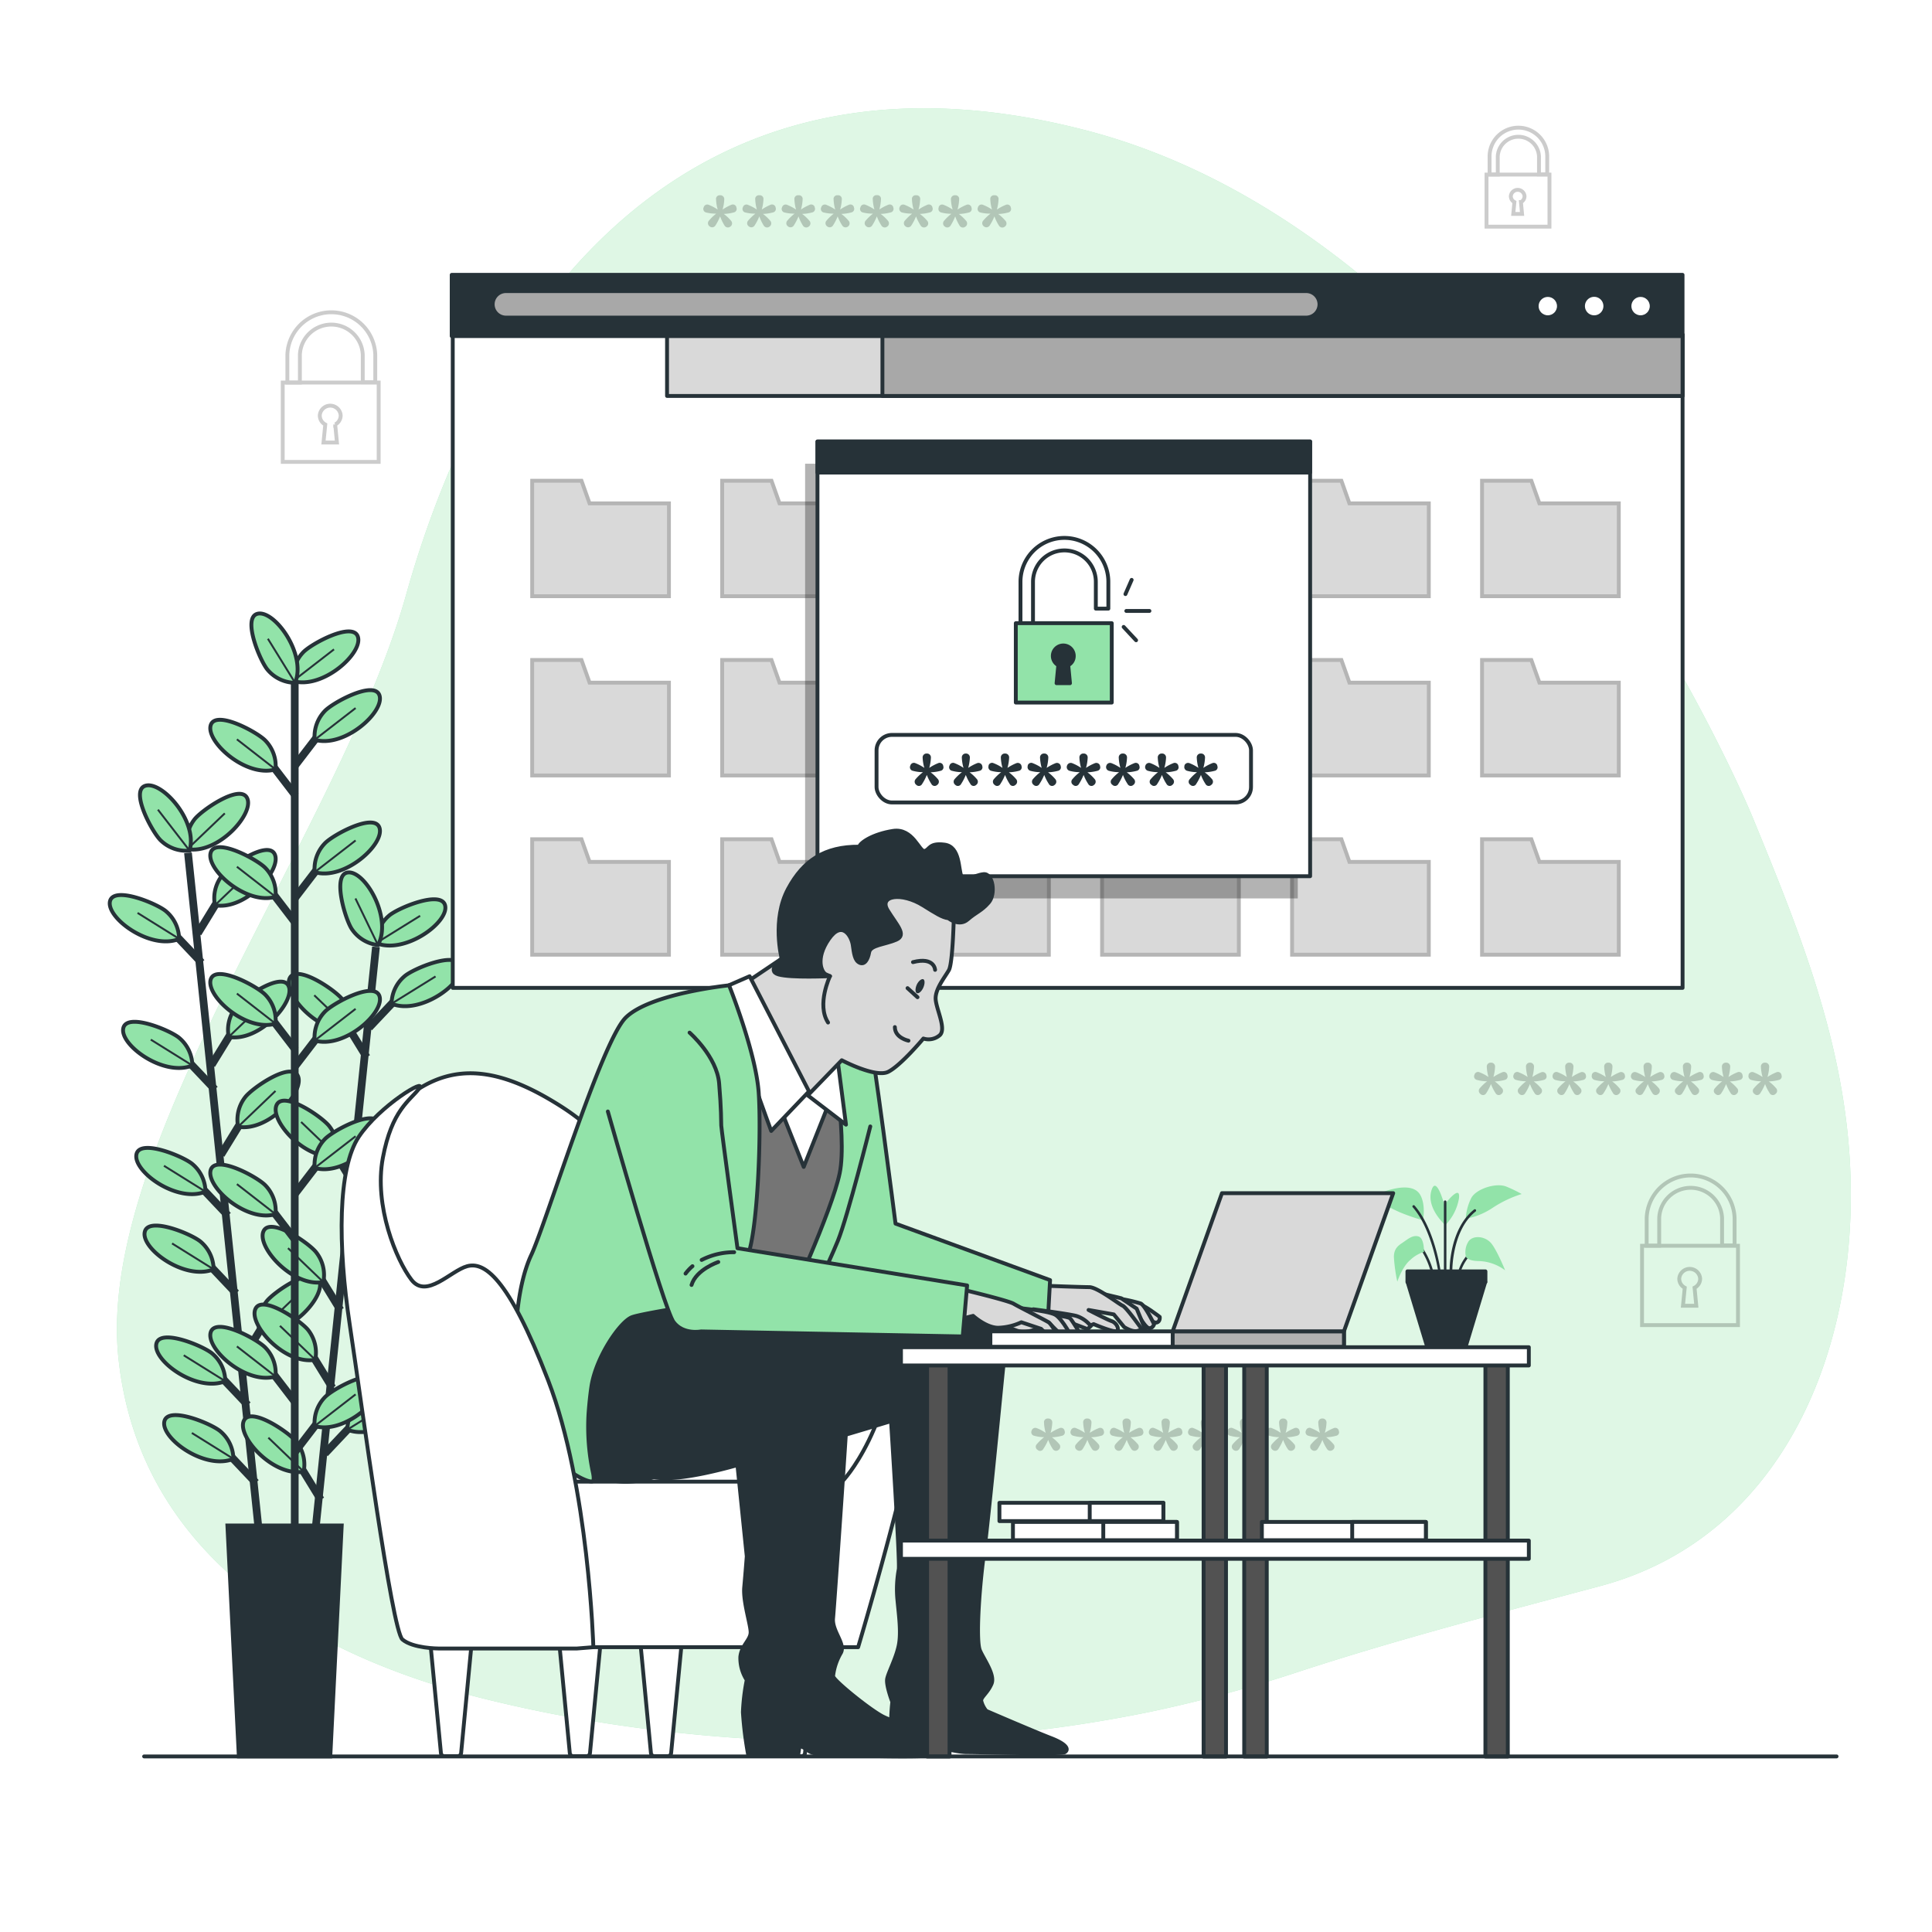<svg class="animated" id="freepik_stories-secure-login" xmlns="http://www.w3.org/2000/svg" viewBox="0 0 500 500" version="1.1" xmlns:xlink="http://www.w3.org/1999/xlink" xmlns:svgjs="http://svgjs.com/svgjs"><style>svg#freepik_stories-secure-login:not(.animated) .animable {opacity: 0;}svg#freepik_stories-secure-login.animated #freepik--background-simple--inject-12 {animation: 1s 1 forwards cubic-bezier(.36,-0.01,.5,1.38) zoomOut;animation-delay: 0s;}svg#freepik_stories-secure-login.animated #freepik--Plants--inject-12 {animation: 1s 1 forwards cubic-bezier(.36,-0.01,.5,1.38) fadeIn;animation-delay: 0s;}svg#freepik_stories-secure-login.animated #freepik--Graphics--inject-12 {animation: 1s 1 forwards cubic-bezier(.36,-0.01,.5,1.38) zoomOut;animation-delay: 0s;}svg#freepik_stories-secure-login.animated #freepik--window-2--inject-12 {animation: 1s 1 forwards cubic-bezier(.36,-0.01,.5,1.38) fadeIn;animation-delay: 0s;}svg#freepik_stories-secure-login.animated #freepik--window-1--inject-12 {animation: 1s 1 forwards cubic-bezier(.36,-0.01,.5,1.38) zoomIn;animation-delay: 0s;}svg#freepik_stories-secure-login.animated #freepik--Character--inject-12 {animation: 1s 1 forwards cubic-bezier(.36,-0.01,.5,1.38) zoomIn;animation-delay: 0s;}svg#freepik_stories-secure-login.animated #freepik--Device--inject-12 {animation: 1s 1 forwards cubic-bezier(.36,-0.01,.5,1.38) zoomOut;animation-delay: 0s;}svg#freepik_stories-secure-login.animated #freepik--Table--inject-12 {animation: 1s 1 forwards cubic-bezier(.36,-0.01,.5,1.38) lightSpeedLeft;animation-delay: 0s;}svg#freepik_stories-secure-login.animated #freepik--Floor--inject-12 {animation: 1s 1 forwards cubic-bezier(.36,-0.01,.5,1.38) zoomOut;animation-delay: 0s;}            @keyframes zoomOut {                0% {                    opacity: 0;                    transform: scale(1.5);                }                100% {                    opacity: 1;                    transform: scale(1);                }            }                    @keyframes fadeIn {                0% {                    opacity: 0;                }                100% {                    opacity: 1;                }            }                    @keyframes zoomIn {                0% {                    opacity: 0;                    transform: scale(0.5);                }                100% {                    opacity: 1;                    transform: scale(1);                }            }                    @keyframes lightSpeedLeft {              from {                transform: translate3d(-50%, 0, 0) skewX(20deg);                opacity: 0;              }              60% {                transform: skewX(-10deg);                opacity: 1;              }              80% {                transform: skewX(2deg);              }              to {                opacity: 1;                transform: translate3d(0, 0, 0);              }            }        </style><g id="freepik--background-simple--inject-12" style="transform-origin: 254.629px 239.39px 0px;" class="animable"><path d="M453.56,211.48s-61.1-149-172.8-177.82S122.21,92.88,105.1,153.92,24.91,295.76,30.63,351.27C36.08,404,82.31,429,125.49,439.68c54.88,13.61,117.25,14.64,172.34,3.3a358.52,358.52,0,0,0,38.73-10.49c25.88-8.44,51.29-15,77.5-22,49.88-13.3,69.64-66.87,64-118.13C474.9,263.54,464.33,237.73,453.56,211.48Z" style="fill: rgb(146, 227, 169); transform-origin: 254.629px 239.39px 0px;" id="elbg1dak8wp5b" class="animable"></path><g id="elh1y51bkp3b"><path d="M453.56,211.48s-61.1-149-172.8-177.82S122.21,92.88,105.1,153.92,24.91,295.76,30.63,351.27C36.08,404,82.31,429,125.49,439.68c54.88,13.61,117.25,14.64,172.34,3.3a358.52,358.52,0,0,0,38.73-10.49c25.88-8.44,51.29-15,77.5-22,49.88-13.3,69.64-66.87,64-118.13C474.9,263.54,464.33,237.73,453.56,211.48Z" style="fill: rgb(255, 255, 255); opacity: 0.7; transform-origin: 254.629px 239.39px 0px;" class="animable"></path></g></g><g id="freepik--Plants--inject-12" style="transform-origin: 211.106px 306.665px 0px;" class="animable"><line x1="48.65" y1="220.72" x2="67.1" y2="397.46" style="fill: none; stroke: rgb(38, 50, 56); stroke-miterlimit: 10; stroke-width: 2px; transform-origin: 57.875px 309.09px 0px;" id="el4enmoh0ettx" class="animable"></line><line x1="64.12" y1="363.63" x2="55.76" y2="354.8" style="fill: none; stroke: rgb(38, 50, 56); stroke-miterlimit: 10; stroke-width: 2px; transform-origin: 59.94px 359.215px 0px;" id="elkwc92193qnb" class="animable"></line><path d="M58.3,357.45A9.45,9.45,0,0,0,55,350.36c-2.14-1.92-13.44-6.67-14.51-2.69C39.29,352,50.86,360.49,58.3,357.45Z" style="fill: rgb(146, 227, 169); stroke: rgb(38, 50, 56); stroke-miterlimit: 10; transform-origin: 49.352px 352.11px 0px;" id="elv2yelmvlbs" class="animable"></path><line x1="58.3" y1="357.45" x2="47.55" y2="350.75" style="fill: none; stroke: rgb(38, 50, 56); stroke-miterlimit: 10; stroke-width: 0.5px; transform-origin: 52.925px 354.1px 0px;" id="elzbmxn84v3a" class="animable"></line><line x1="66.22" y1="383.73" x2="57.86" y2="374.9" style="fill: none; stroke: rgb(38, 50, 56); stroke-miterlimit: 10; stroke-width: 2px; transform-origin: 62.04px 379.315px 0px;" id="el309y3cgaluq" class="animable"></line><path d="M60.4,377.55a9.45,9.45,0,0,0-3.33-7.09c-2.14-1.92-13.44-6.67-14.51-2.69C41.39,372.09,53,380.59,60.4,377.55Z" style="fill: rgb(146, 227, 169); stroke: rgb(38, 50, 56); stroke-miterlimit: 10; transform-origin: 51.439px 372.209px 0px;" id="elfqmbmbjxol7" class="animable"></path><line x1="60.4" y1="377.55" x2="49.65" y2="370.85" style="fill: none; stroke: rgb(38, 50, 56); stroke-miterlimit: 10; stroke-width: 0.5px; transform-origin: 55.025px 374.2px 0px;" id="el7x4htrerho" class="animable"></line><line x1="59" y1="314.59" x2="50.64" y2="305.76" style="fill: none; stroke: rgb(38, 50, 56); stroke-miterlimit: 10; stroke-width: 2px; transform-origin: 54.82px 310.175px 0px;" id="eldss2d7s1cb" class="animable"></line><path d="M53.18,308.4a9.47,9.47,0,0,0-3.32-7.09c-2.15-1.92-13.45-6.67-14.52-2.69C34.18,303,45.74,311.44,53.18,308.4Z" style="fill: rgb(146, 227, 169); stroke: rgb(38, 50, 56); stroke-miterlimit: 10; transform-origin: 44.219px 303.061px 0px;" id="elxdqz1iuxrwn" class="animable"></path><line x1="53.18" y1="308.4" x2="42.43" y2="301.7" style="fill: none; stroke: rgb(38, 50, 56); stroke-miterlimit: 10; stroke-width: 0.5px; transform-origin: 47.805px 305.05px 0px;" id="elhmsjphk64a5" class="animable"></line><line x1="61.1" y1="334.69" x2="52.74" y2="325.86" style="fill: none; stroke: rgb(38, 50, 56); stroke-miterlimit: 10; stroke-width: 2px; transform-origin: 56.92px 330.275px 0px;" id="eli7z98ufoi88" class="animable"></line><path d="M55.28,328.5A9.46,9.46,0,0,0,52,321.41c-2.14-1.92-13.44-6.67-14.51-2.69C36.27,323.05,47.83,331.54,55.28,328.5Z" style="fill: rgb(146, 227, 169); stroke: rgb(38, 50, 56); stroke-miterlimit: 10; transform-origin: 46.34px 323.16px 0px;" id="el2okm9qy1cr5" class="animable"></path><line x1="55.28" y1="328.5" x2="44.53" y2="321.8" style="fill: none; stroke: rgb(38, 50, 56); stroke-miterlimit: 10; stroke-width: 0.5px; transform-origin: 49.905px 325.15px 0px;" id="eluad0fp6f5fe" class="animable"></line><line x1="55.6" y1="281.94" x2="47.24" y2="273.11" style="fill: none; stroke: rgb(38, 50, 56); stroke-miterlimit: 10; stroke-width: 2px; transform-origin: 51.42px 277.525px 0px;" id="el62rk2joqne4" class="animable"></line><path d="M49.78,275.75a9.5,9.5,0,0,0-3.33-7.09C44.3,266.74,33,262,31.93,266,30.77,270.3,42.33,278.79,49.78,275.75Z" style="fill: rgb(146, 227, 169); stroke: rgb(38, 50, 56); stroke-miterlimit: 10; transform-origin: 40.815px 270.417px 0px;" id="elpdne5faiglp" class="animable"></path><line x1="49.78" y1="275.75" x2="39.02" y2="269.05" style="fill: none; stroke: rgb(38, 50, 56); stroke-miterlimit: 10; stroke-width: 0.5px; transform-origin: 44.4px 272.4px 0px;" id="elycjckunjs1c" class="animable"></line><line x1="52.17" y1="249.14" x2="43.81" y2="240.31" style="fill: none; stroke: rgb(38, 50, 56); stroke-miterlimit: 10; stroke-width: 2px; transform-origin: 47.99px 244.725px 0px;" id="elwmfbfupvwxk" class="animable"></line><path d="M46.35,243A9.46,9.46,0,0,0,43,235.87c-2.15-1.92-13.45-6.67-14.52-2.69C27.35,237.5,38.91,246,46.35,243Z" style="fill: rgb(146, 227, 169); stroke: rgb(38, 50, 56); stroke-miterlimit: 10; transform-origin: 37.377px 237.632px 0px;" id="elgpj3zhkau2n" class="animable"></path><line x1="46.35" y1="242.96" x2="35.6" y2="236.26" style="fill: none; stroke: rgb(38, 50, 56); stroke-miterlimit: 10; stroke-width: 0.5px; transform-origin: 40.975px 239.61px 0px;" id="elt2f0bfns7q" class="animable"></line><line x1="62.72" y1="351.74" x2="69.08" y2="341.37" style="fill: none; stroke: rgb(38, 50, 56); stroke-miterlimit: 10; stroke-width: 2px; transform-origin: 65.9px 346.555px 0px;" id="el5p9peze567o" class="animable"></line><path d="M67.14,344.49a9.48,9.48,0,0,1,1.79-7.63c1.7-2.32,11.77-9.3,13.64-5.63C84.61,335.22,75.05,345.93,67.14,344.49Z" style="fill: rgb(146, 227, 169); stroke: rgb(38, 50, 56); stroke-miterlimit: 10; transform-origin: 74.904px 337.403px 0px;" id="elkrz0d7r361d" class="animable"></path><line x1="67.14" y1="344.49" x2="76.82" y2="335.23" style="fill: none; stroke: rgb(38, 50, 56); stroke-miterlimit: 10; stroke-width: 0.5px; transform-origin: 71.98px 339.86px 0px;" id="elthqyufixgxj" class="animable"></line><line x1="57.2" y1="298.85" x2="63.56" y2="288.48" style="fill: none; stroke: rgb(38, 50, 56); stroke-miterlimit: 10; stroke-width: 2px; transform-origin: 60.38px 293.665px 0px;" id="elh7tccj085vo" class="animable"></line><path d="M61.62,291.6A9.48,9.48,0,0,1,63.41,284c1.7-2.32,11.77-9.3,13.64-5.63C79.09,282.33,69.53,293,61.62,291.6Z" style="fill: rgb(146, 227, 169); stroke: rgb(38, 50, 56); stroke-miterlimit: 10; transform-origin: 69.386px 284.525px 0px;" id="el6vsx579dv9p" class="animable"></path><line x1="61.62" y1="291.6" x2="71.3" y2="282.34" style="fill: none; stroke: rgb(38, 50, 56); stroke-miterlimit: 10; stroke-width: 0.5px; transform-origin: 66.46px 286.97px 0px;" id="elguj4bkzmb3v" class="animable"></line><line x1="54.77" y1="275.6" x2="61.13" y2="265.24" style="fill: none; stroke: rgb(38, 50, 56); stroke-miterlimit: 10; stroke-width: 2px; transform-origin: 57.95px 270.42px 0px;" id="elnwszxyjw6bo" class="animable"></line><path d="M59.19,268.35A9.48,9.48,0,0,1,61,260.72c1.71-2.31,11.78-9.3,13.65-5.63C76.66,259.09,67.1,269.79,59.19,268.35Z" style="fill: rgb(146, 227, 169); stroke: rgb(38, 50, 56); stroke-miterlimit: 10; transform-origin: 66.967px 261.263px 0px;" id="elvo9rsu0svvi" class="animable"></path><line x1="59.19" y1="268.35" x2="68.87" y2="259.1" style="fill: none; stroke: rgb(38, 50, 56); stroke-miterlimit: 10; stroke-width: 0.5px; transform-origin: 64.03px 263.725px 0px;" id="eljwa2oigv5u" class="animable"></line><line x1="51.22" y1="241.53" x2="57.57" y2="231.16" style="fill: none; stroke: rgb(38, 50, 56); stroke-miterlimit: 10; stroke-width: 2px; transform-origin: 54.395px 236.345px 0px;" id="elvhosn8hxxq" class="animable"></line><path d="M55.63,234.27a9.44,9.44,0,0,1,1.8-7.62c1.7-2.32,11.77-9.3,13.64-5.63C73.1,225,63.55,235.71,55.63,234.27Z" style="fill: rgb(146, 227, 169); stroke: rgb(38, 50, 56); stroke-miterlimit: 10; transform-origin: 63.398px 227.188px 0px;" id="elp1g2ez7tr9q" class="animable"></path><line x1="55.63" y1="234.27" x2="65.32" y2="225.02" style="fill: none; stroke: rgb(38, 50, 56); stroke-miterlimit: 10; stroke-width: 0.5px; transform-origin: 60.475px 229.645px 0px;" id="elb3qmhdhc5e" class="animable"></line><path d="M48.5,219.74a9.48,9.48,0,0,1,1.79-7.63c1.7-2.31,11.77-9.3,13.64-5.62C66,210.48,56.41,221.18,48.5,219.74Z" style="fill: rgb(146, 227, 169); stroke: rgb(38, 50, 56); stroke-miterlimit: 10; transform-origin: 56.267px 212.656px 0px;" id="eleyc0b29yt9" class="animable"></path><line x1="48.5" y1="219.74" x2="58.18" y2="210.49" style="fill: none; stroke: rgb(38, 50, 56); stroke-miterlimit: 10; stroke-width: 0.5px; transform-origin: 53.34px 215.115px 0px;" id="elxp7qjqfzlwi" class="animable"></line><path d="M49.06,220.14a9.48,9.48,0,0,1-7.4-2.58c-2.13-1.94-8-12.69-4.17-14.16C41.68,201.79,51.32,212.42,49.06,220.14Z" style="fill: rgb(146, 227, 169); stroke: rgb(38, 50, 56); stroke-miterlimit: 10; transform-origin: 42.81px 211.708px 0px;" id="elm1n9aym10cf" class="animable"></path><line x1="49.06" y1="220.14" x2="40.87" y2="209.54" style="fill: none; stroke: rgb(38, 50, 56); stroke-miterlimit: 10; stroke-width: 0.5px; transform-origin: 44.965px 214.84px 0px;" id="elekbucl2xkue" class="animable"></line><line x1="97.3" y1="245.06" x2="78.96" y2="421.81" style="fill: none; stroke: rgb(38, 50, 56); stroke-miterlimit: 10; stroke-width: 2px; transform-origin: 88.13px 333.435px 0px;" id="elpqsgex1c6g" class="animable"></line><line x1="83.01" y1="388.1" x2="76.65" y2="377.73" style="fill: none; stroke: rgb(38, 50, 56); stroke-miterlimit: 10; stroke-width: 2px; transform-origin: 79.83px 382.915px 0px;" id="elo6nx3y50va" class="animable"></line><path d="M78.59,380.85a9.46,9.46,0,0,0-1.8-7.63c-1.7-2.32-11.78-9.29-13.64-5.62C61.11,371.59,70.68,382.29,78.59,380.85Z" style="fill: rgb(146, 227, 169); stroke: rgb(38, 50, 56); stroke-miterlimit: 10; transform-origin: 70.821px 373.767px 0px;" id="elfwxau4m55ji" class="animable"></path><line x1="78.59" y1="380.85" x2="69.45" y2="372.07" style="fill: none; stroke: rgb(38, 50, 56); stroke-miterlimit: 10; stroke-width: 0.5px; transform-origin: 74.02px 376.46px 0px;" id="elkrrlv8j1ei" class="animable"></line><line x1="88.1" y1="339.05" x2="81.74" y2="328.68" style="fill: none; stroke: rgb(38, 50, 56); stroke-miterlimit: 10; stroke-width: 2px; transform-origin: 84.92px 333.865px 0px;" id="el0eahfiqj14pq" class="animable"></line><path d="M83.68,331.8a9.46,9.46,0,0,0-1.8-7.63c-1.7-2.32-11.78-9.29-13.64-5.62C66.2,322.54,75.77,333.24,83.68,331.8Z" style="fill: rgb(146, 227, 169); stroke: rgb(38, 50, 56); stroke-miterlimit: 10; transform-origin: 75.911px 324.717px 0px;" id="el9b24iin3fko" class="animable"></path><line x1="83.68" y1="331.8" x2="74.54" y2="323.02" style="fill: none; stroke: rgb(38, 50, 56); stroke-miterlimit: 10; stroke-width: 0.5px; transform-origin: 79.11px 327.41px 0px;" id="el1r1bdu38cmh" class="animable"></line><line x1="86.02" y1="359.15" x2="79.65" y2="348.78" style="fill: none; stroke: rgb(38, 50, 56); stroke-miterlimit: 10; stroke-width: 2px; transform-origin: 82.835px 353.965px 0px;" id="el3fwd18ldlya" class="animable"></line><path d="M81.59,351.9a9.48,9.48,0,0,0-1.79-7.63C78.09,342,68,335,66.15,338.65,64.12,342.64,73.68,353.34,81.59,351.9Z" style="fill: rgb(146, 227, 169); stroke: rgb(38, 50, 56); stroke-miterlimit: 10; transform-origin: 73.822px 344.824px 0px;" id="elpoy6e5o9k5o" class="animable"></path><line x1="81.59" y1="351.9" x2="72.45" y2="343.13" style="fill: none; stroke: rgb(38, 50, 56); stroke-miterlimit: 10; stroke-width: 0.5px; transform-origin: 77.02px 347.515px 0px;" id="elh7pr55pt3oa" class="animable"></line><line x1="91.49" y1="306.39" x2="85.13" y2="296.03" style="fill: none; stroke: rgb(38, 50, 56); stroke-miterlimit: 10; stroke-width: 2px; transform-origin: 88.31px 301.21px 0px;" id="elx2qvkxyal1q" class="animable"></line><path d="M87.07,299.14a9.44,9.44,0,0,0-1.8-7.62c-1.7-2.32-11.78-9.3-13.65-5.62C69.59,289.89,79.16,300.59,87.07,299.14Z" style="fill: rgb(146, 227, 169); stroke: rgb(38, 50, 56); stroke-miterlimit: 10; transform-origin: 79.297px 292.061px 0px;" id="elv6c199l8x2" class="animable"></path><line x1="87.07" y1="299.14" x2="77.93" y2="290.37" style="fill: none; stroke: rgb(38, 50, 56); stroke-miterlimit: 10; stroke-width: 0.5px; transform-origin: 82.5px 294.755px 0px;" id="el11dxhkst15n" class="animable"></line><line x1="94.89" y1="273.6" x2="88.53" y2="263.24" style="fill: none; stroke: rgb(38, 50, 56); stroke-miterlimit: 10; stroke-width: 2px; transform-origin: 91.71px 268.42px 0px;" id="elo0q79vdl52l" class="animable"></line><path d="M90.47,266.35a9.48,9.48,0,0,0-1.79-7.63C87,256.4,76.89,249.43,75,253.1,73,257.09,82.56,267.79,90.47,266.35Z" style="fill: rgb(146, 227, 169); stroke: rgb(38, 50, 56); stroke-miterlimit: 10; transform-origin: 82.691px 259.267px 0px;" id="eltr45npdlk9i" class="animable"></path><line x1="90.47" y1="266.35" x2="81.33" y2="257.58" style="fill: none; stroke: rgb(38, 50, 56); stroke-miterlimit: 10; stroke-width: 0.5px; transform-origin: 85.9px 261.965px 0px;" id="eljxnwf2xi59f" class="animable"></line><line x1="84.09" y1="376.17" x2="92.44" y2="367.33" style="fill: none; stroke: rgb(38, 50, 56); stroke-miterlimit: 10; stroke-width: 2px; transform-origin: 88.265px 371.75px 0px;" id="eloou4dqro8dm" class="animable"></line><path d="M89.9,370a9.45,9.45,0,0,1,3.33-7.09c2.14-1.92,13.44-6.68,14.51-2.7C108.91,364.51,97.35,373,89.9,370Z" style="fill: rgb(146, 227, 169); stroke: rgb(38, 50, 56); stroke-miterlimit: 10; transform-origin: 98.861px 364.648px 0px;" id="el21i8gf3g2jx" class="animable"></path><line x1="89.9" y1="369.98" x2="101.29" y2="362.92" style="fill: none; stroke: rgb(38, 50, 56); stroke-miterlimit: 10; stroke-width: 0.5px; transform-origin: 95.595px 366.45px 0px;" id="elj6j1pyj7q7c" class="animable"></line><line x1="89.58" y1="323.27" x2="97.93" y2="314.44" style="fill: none; stroke: rgb(38, 50, 56); stroke-miterlimit: 10; stroke-width: 2px; transform-origin: 93.755px 318.855px 0px;" id="eljm32xyu5h1" class="animable"></line><path d="M95.39,317.09a9.48,9.48,0,0,1,3.33-7.1c2.14-1.92,13.43-6.68,14.51-2.7C114.4,311.62,102.84,320.12,95.39,317.09Z" style="fill: rgb(146, 227, 169); stroke: rgb(38, 50, 56); stroke-miterlimit: 10; transform-origin: 104.351px 311.738px 0px;" id="ela9t6bm13uu9" class="animable"></path><line x1="95.39" y1="317.09" x2="106.77" y2="310.02" style="fill: none; stroke: rgb(38, 50, 56); stroke-miterlimit: 10; stroke-width: 0.5px; transform-origin: 101.08px 313.555px 0px;" id="elxz42mbqxrb9" class="animable"></line><line x1="91.99" y1="300.03" x2="100.34" y2="291.19" style="fill: none; stroke: rgb(38, 50, 56); stroke-miterlimit: 10; stroke-width: 2px; transform-origin: 96.165px 295.61px 0px;" id="elpmolnez9yw" class="animable"></line><path d="M97.81,293.84a9.42,9.42,0,0,1,3.32-7.09c2.14-1.92,13.44-6.68,14.51-2.7C116.81,288.37,105.25,296.88,97.81,293.84Z" style="fill: rgb(146, 227, 169); stroke: rgb(38, 50, 56); stroke-miterlimit: 10; transform-origin: 106.766px 288.495px 0px;" id="elttqycvl8y1h" class="animable"></path><line x1="97.81" y1="293.84" x2="109.19" y2="286.78" style="fill: none; stroke: rgb(38, 50, 56); stroke-miterlimit: 10; stroke-width: 0.5px; transform-origin: 103.5px 290.31px 0px;" id="elsyophgstbm" class="animable"></line><line x1="95.52" y1="265.95" x2="103.88" y2="257.11" style="fill: none; stroke: rgb(38, 50, 56); stroke-miterlimit: 10; stroke-width: 2px; transform-origin: 99.7px 261.53px 0px;" id="el696817w4kua" class="animable"></line><path d="M101.34,259.76a9.45,9.45,0,0,1,3.33-7.09c2.14-1.92,13.43-6.68,14.51-2.7C120.35,254.29,108.79,262.8,101.34,259.76Z" style="fill: rgb(146, 227, 169); stroke: rgb(38, 50, 56); stroke-miterlimit: 10; transform-origin: 110.301px 254.415px 0px;" id="elfqnxdo3yswb" class="animable"></path><line x1="101.34" y1="259.76" x2="112.72" y2="252.7" style="fill: none; stroke: rgb(38, 50, 56); stroke-miterlimit: 10; stroke-width: 0.5px; transform-origin: 107.03px 256.23px 0px;" id="elohkx9liq9i" class="animable"></line><path d="M97.35,244.07a9.46,9.46,0,0,1,3.32-7.09c2.15-1.92,13.44-6.68,14.51-2.7C116.35,238.6,104.8,247.11,97.35,244.07Z" style="fill: rgb(146, 227, 169); stroke: rgb(38, 50, 56); stroke-miterlimit: 10; transform-origin: 106.306px 238.725px 0px;" id="elcv75l03tkj" class="animable"></path><line x1="97.35" y1="244.07" x2="108.73" y2="237.01" style="fill: none; stroke: rgb(38, 50, 56); stroke-miterlimit: 10; stroke-width: 0.5px; transform-origin: 103.04px 240.54px 0px;" id="elr4e9vqdau3p" class="animable"></line><path d="M97.82,244.58a9.48,9.48,0,0,1-6.71-4.05c-1.68-2.34-5.23-14.07-1.16-14.72C94.37,225.1,101.62,237.49,97.82,244.58Z" style="fill: rgb(146, 227, 169); stroke: rgb(38, 50, 56); stroke-miterlimit: 10; transform-origin: 93.477px 235.18px 0px;" id="elu4jx23srwqo" class="animable"></path><line x1="97.82" y1="244.58" x2="91.99" y2="232.52" style="fill: none; stroke: rgb(38, 50, 56); stroke-miterlimit: 10; stroke-width: 0.5px; transform-origin: 94.905px 238.55px 0px;" id="eldbrse3wg11j" class="animable"></line><line x1="76.28" y1="173.09" x2="76.28" y2="396.6" style="fill: none; stroke: rgb(38, 50, 56); stroke-miterlimit: 10; stroke-width: 2px; transform-origin: 76.28px 284.845px 0px;" id="el3chtm489plc" class="animable"></line><line x1="76.46" y1="362.99" x2="69.06" y2="353.34" style="fill: none; stroke: rgb(38, 50, 56); stroke-miterlimit: 10; stroke-width: 2px; transform-origin: 72.76px 358.165px 0px;" id="eljnrewzd8qxl" class="animable"></line><path d="M71.31,356.23a9.45,9.45,0,0,0-2.57-7.4c-1.94-2.12-12.68-8-14.16-4.18C53,348.83,63.59,358.49,71.31,356.23Z" style="fill: rgb(146, 227, 169); stroke: rgb(38, 50, 56); stroke-miterlimit: 10; transform-origin: 62.886px 349.979px 0px;" id="elbe72so6tqvu" class="animable"></path><line x1="71.31" y1="356.23" x2="61.31" y2="348.45" style="fill: none; stroke: rgb(38, 50, 56); stroke-miterlimit: 10; stroke-width: 0.5px; transform-origin: 66.31px 352.34px 0px;" id="ell0jk9d5u50d" class="animable"></line><line x1="76.46" y1="320.99" x2="69.06" y2="311.34" style="fill: none; stroke: rgb(38, 50, 56); stroke-miterlimit: 10; stroke-width: 2px; transform-origin: 72.76px 316.165px 0px;" id="el9pvhinnwazf" class="animable"></line><path d="M71.31,314.23a9.45,9.45,0,0,0-2.57-7.4c-1.94-2.13-12.68-8-14.16-4.18C53,306.83,63.59,316.48,71.31,314.23Z" style="fill: rgb(146, 227, 169); stroke: rgb(38, 50, 56); stroke-miterlimit: 10; transform-origin: 62.886px 307.977px 0px;" id="elovq10v3eze" class="animable"></path><line x1="71.31" y1="314.23" x2="61.31" y2="306.45" style="fill: none; stroke: rgb(38, 50, 56); stroke-miterlimit: 10; stroke-width: 0.5px; transform-origin: 66.31px 310.34px 0px;" id="elxql4eeugib7" class="animable"></line><line x1="76.46" y1="271.67" x2="69.06" y2="262.02" style="fill: none; stroke: rgb(38, 50, 56); stroke-miterlimit: 10; stroke-width: 2px; transform-origin: 72.76px 266.845px 0px;" id="els9ky1cdv54k" class="animable"></line><path d="M71.31,264.92a9.45,9.45,0,0,0-2.57-7.4c-1.94-2.13-12.68-8-14.16-4.18C53,257.52,63.59,267.17,71.31,264.92Z" style="fill: rgb(146, 227, 169); stroke: rgb(38, 50, 56); stroke-miterlimit: 10; transform-origin: 62.886px 258.667px 0px;" id="elu594iwe8q6c" class="animable"></path><line x1="71.31" y1="264.92" x2="61.31" y2="257.14" style="fill: none; stroke: rgb(38, 50, 56); stroke-miterlimit: 10; stroke-width: 0.5px; transform-origin: 66.31px 261.03px 0px;" id="el7v8yb1lng9u" class="animable"></line><line x1="76.46" y1="238.85" x2="69.06" y2="229.19" style="fill: none; stroke: rgb(38, 50, 56); stroke-miterlimit: 10; stroke-width: 2px; transform-origin: 72.76px 234.02px 0px;" id="elewpsnktn324" class="animable"></line><path d="M71.31,232.09a9.45,9.45,0,0,0-2.57-7.4c-1.94-2.13-12.68-8-14.16-4.18C53,224.69,63.59,234.34,71.31,232.09Z" style="fill: rgb(146, 227, 169); stroke: rgb(38, 50, 56); stroke-miterlimit: 10; transform-origin: 62.886px 225.837px 0px;" id="el2yyjramkdzk" class="animable"></path><line x1="71.31" y1="232.09" x2="61.31" y2="224.31" style="fill: none; stroke: rgb(38, 50, 56); stroke-miterlimit: 10; stroke-width: 0.5px; transform-origin: 66.31px 228.2px 0px;" id="el7nqymjkz01n" class="animable"></line><line x1="76.46" y1="205.88" x2="69.06" y2="196.22" style="fill: none; stroke: rgb(38, 50, 56); stroke-miterlimit: 10; stroke-width: 2px; transform-origin: 72.76px 201.05px 0px;" id="el700dorp59ku" class="animable"></line><path d="M71.31,199.12a9.45,9.45,0,0,0-2.57-7.4c-1.94-2.13-12.68-8-14.16-4.18C53,191.72,63.59,201.37,71.31,199.12Z" style="fill: rgb(146, 227, 169); stroke: rgb(38, 50, 56); stroke-miterlimit: 10; transform-origin: 62.886px 192.867px 0px;" id="elbpobd6c0xeb" class="animable"></path><line x1="71.31" y1="199.12" x2="61.31" y2="191.34" style="fill: none; stroke: rgb(38, 50, 56); stroke-miterlimit: 10; stroke-width: 0.5px; transform-origin: 66.31px 195.23px 0px;" id="elzfsjc4ks20j" class="animable"></line><line x1="76.3" y1="375.82" x2="83.7" y2="366.16" style="fill: none; stroke: rgb(38, 50, 56); stroke-miterlimit: 10; stroke-width: 2px; transform-origin: 80px 370.99px 0px;" id="elp4sgrwsqi1" class="animable"></line><path d="M81.44,369.06a9.48,9.48,0,0,1,2.58-7.4c1.93-2.13,12.67-8,14.15-4.18C99.78,361.66,89.16,371.31,81.44,369.06Z" style="fill: rgb(146, 227, 169); stroke: rgb(38, 50, 56); stroke-miterlimit: 10; transform-origin: 89.867px 362.807px 0px;" id="eltvxl6tnjmzj" class="animable"></path><line x1="81.44" y1="369.06" x2="92.03" y2="360.86" style="fill: none; stroke: rgb(38, 50, 56); stroke-miterlimit: 10; stroke-width: 0.5px; transform-origin: 86.735px 364.96px 0px;" id="el5qj3ochmzs9" class="animable"></line><line x1="76.3" y1="309.01" x2="83.7" y2="299.36" style="fill: none; stroke: rgb(38, 50, 56); stroke-miterlimit: 10; stroke-width: 2px; transform-origin: 80px 304.185px 0px;" id="elfggptkbbyz" class="animable"></line><path d="M81.44,302.26a9.48,9.48,0,0,1,2.58-7.4c1.93-2.13,12.67-8,14.15-4.18C99.78,294.86,89.16,304.51,81.44,302.26Z" style="fill: rgb(146, 227, 169); stroke: rgb(38, 50, 56); stroke-miterlimit: 10; transform-origin: 89.867px 296.007px 0px;" id="el77waqyonrja" class="animable"></path><line x1="81.44" y1="302.26" x2="92.03" y2="294.06" style="fill: none; stroke: rgb(38, 50, 56); stroke-miterlimit: 10; stroke-width: 0.5px; transform-origin: 86.735px 298.16px 0px;" id="el4x3ebgve4a7" class="animable"></line><line x1="76.3" y1="276.04" x2="83.7" y2="266.39" style="fill: none; stroke: rgb(38, 50, 56); stroke-miterlimit: 10; stroke-width: 2px; transform-origin: 80px 271.215px 0px;" id="elomx4pdsj19" class="animable"></line><path d="M81.44,269.29a9.48,9.48,0,0,1,2.58-7.4c1.93-2.13,12.67-8,14.15-4.19C99.78,261.89,89.16,271.54,81.44,269.29Z" style="fill: rgb(146, 227, 169); stroke: rgb(38, 50, 56); stroke-miterlimit: 10; transform-origin: 89.867px 263.035px 0px;" id="eldzrg31mtfod" class="animable"></path><line x1="81.44" y1="269.29" x2="92.03" y2="261.09" style="fill: none; stroke: rgb(38, 50, 56); stroke-miterlimit: 10; stroke-width: 0.5px; transform-origin: 86.735px 265.19px 0px;" id="el3vgiuu7n5m7" class="animable"></line><line x1="76.3" y1="232.46" x2="83.7" y2="222.81" style="fill: none; stroke: rgb(38, 50, 56); stroke-miterlimit: 10; stroke-width: 2px; transform-origin: 80px 227.635px 0px;" id="elbgovoysqbk" class="animable"></line><path d="M81.44,225.71a9.48,9.48,0,0,1,2.58-7.4c1.93-2.13,12.67-8,14.15-4.19C99.78,218.31,89.16,228,81.44,225.71Z" style="fill: rgb(146, 227, 169); stroke: rgb(38, 50, 56); stroke-miterlimit: 10; transform-origin: 89.867px 219.459px 0px;" id="elasyl110tp3l" class="animable"></path><line x1="81.44" y1="225.71" x2="92.03" y2="217.51" style="fill: none; stroke: rgb(38, 50, 56); stroke-miterlimit: 10; stroke-width: 0.5px; transform-origin: 86.735px 221.61px 0px;" id="el80dv0kcx2if" class="animable"></line><line x1="76.3" y1="198.2" x2="83.7" y2="188.55" style="fill: none; stroke: rgb(38, 50, 56); stroke-miterlimit: 10; stroke-width: 2px; transform-origin: 80px 193.375px 0px;" id="el2wosd360tcb" class="animable"></line><path d="M81.44,191.45a9.47,9.47,0,0,1,2.58-7.4c1.93-2.13,12.67-8,14.15-4.19C99.78,184.05,89.16,193.7,81.44,191.45Z" style="fill: rgb(146, 227, 169); stroke: rgb(38, 50, 56); stroke-miterlimit: 10; transform-origin: 89.867px 185.195px 0px;" id="el7xgq1pxyjk7" class="animable"></path><line x1="81.44" y1="191.45" x2="92.03" y2="183.25" style="fill: none; stroke: rgb(38, 50, 56); stroke-miterlimit: 10; stroke-width: 0.5px; transform-origin: 86.735px 187.35px 0px;" id="ely7ed0riz7qo" class="animable"></line><path d="M75.85,176.25a9.48,9.48,0,0,1,2.58-7.4c1.93-2.13,12.67-8,14.15-4.18C94.19,168.85,83.57,178.5,75.85,176.25Z" style="fill: rgb(146, 227, 169); stroke: rgb(38, 50, 56); stroke-miterlimit: 10; transform-origin: 84.277px 169.997px 0px;" id="ellsjga21857p" class="animable"></path><line x1="75.85" y1="176.25" x2="86.44" y2="168.05" style="fill: none; stroke: rgb(38, 50, 56); stroke-miterlimit: 10; stroke-width: 0.5px; transform-origin: 81.145px 172.15px 0px;" id="ele35nkamh544" class="animable"></line><path d="M76.37,176.71a9.48,9.48,0,0,1-7.09-3.34c-1.91-2.15-6.65-13.45-2.67-14.52C70.93,157.69,79.42,169.26,76.37,176.71Z" style="fill: rgb(146, 227, 169); stroke: rgb(38, 50, 56); stroke-miterlimit: 10; transform-origin: 71.04px 167.74px 0px;" id="eldlaw4bsv6r" class="animable"></path><line x1="76.37" y1="176.71" x2="69.33" y2="165.31" style="fill: none; stroke: rgb(38, 50, 56); stroke-miterlimit: 10; stroke-width: 0.5px; transform-origin: 72.85px 171.01px 0px;" id="elstbqzckbu3" class="animable"></line><polygon points="85.48 454.56 61.81 454.56 58.85 394.79 88.44 394.79 85.48 454.56" style="fill: rgb(38, 50, 56); stroke: rgb(38, 50, 56); stroke-miterlimit: 10; transform-origin: 73.645px 424.675px 0px;" id="elxuiqh21rvx" class="animable"></polygon><path d="M379.34,315.42a13.23,13.23,0,0,1,1.51-5.53c1.38-2.27,6.41-3.9,9.06-2.77a35.14,35.14,0,0,1,3.9,1.89,29.77,29.77,0,0,0-7.43,3.52A18.59,18.59,0,0,1,379.34,315.42Z" style="fill: rgb(146, 227, 169); transform-origin: 386.575px 311.086px 0px;" id="elnoevkwx5ig" class="animable"></path><path d="M374.05,317.06a13,13,0,0,0,3.53-6.92c.5-4-3.78,1.68-3.78,1.68s-2.14-8.1-3.39-3.57S374.05,317.06,374.05,317.06Z" style="fill: rgb(146, 227, 169); transform-origin: 373.913px 311.967px 0px;" id="elch5uxhpxhb" class="animable"></path><path d="M368.27,315.8s.75-3.77-.63-6.41-5-2.39-8.68-1.26a20.55,20.55,0,0,1-4.78,1.13,54.18,54.18,0,0,0,7.92,4.4A49.08,49.08,0,0,0,368.27,315.8Z" style="fill: rgb(146, 227, 169); transform-origin: 361.327px 311.56px 0px;" id="ellof0lb2jru" class="animable"></path><path d="M374,329.36a.33.33,0,0,0,.33-.33V311a.32.32,0,0,0-.33-.32.32.32,0,0,0-.32.32v18A.32.32,0,0,0,374,329.36Z" style="fill: rgb(38, 50, 56); transform-origin: 374.004px 320.02px 0px;" id="eln1e8g0f55ji" class="animable"></path><path d="M372.51,329.36h.05a.33.33,0,0,0,.27-.37c-.06-.45-1.58-11.11-6.74-17a.33.33,0,0,0-.46,0,.32.32,0,0,0,0,.46c5,5.77,6.57,16.58,6.59,16.69A.32.32,0,0,0,372.51,329.36Z" style="fill: rgb(38, 50, 56); transform-origin: 369.183px 320.628px 0px;" id="el572er2j73ek" class="animable"></path><path d="M375.53,329.11h0a.34.34,0,0,0,.33-.33c0-.11-.05-10.35,6-15.22a.33.33,0,1,0-.41-.51c-6.34,5.08-6.29,15.3-6.29,15.74A.34.34,0,0,0,375.53,329.11Z" style="fill: rgb(38, 50, 56); transform-origin: 378.589px 321.03px 0px;" id="el16iomn22uj5j" class="animable"></path><path d="M370.5,329h.08a.32.32,0,0,0,.23-.4,20.86,20.86,0,0,0-2.94-6.14.33.33,0,0,0-.46-.08.34.34,0,0,0-.07.46,20.25,20.25,0,0,1,2.84,5.93A.32.32,0,0,0,370.5,329Z" style="fill: rgb(38, 50, 56); transform-origin: 369.051px 325.66px 0px;" id="elbozm1fenelu" class="animable"></path><path d="M368.52,324s.12-3.52-1.39-4-2.89.76-4,1.51-2.39,1.51-2.39,3.78a42.4,42.4,0,0,0,.88,6.41s1.26-3.9,3.4-5.66A8.8,8.8,0,0,1,368.52,324Z" style="fill: rgb(146, 227, 169); transform-origin: 364.631px 325.796px 0px;" id="elxkzpx8saj3b" class="animable"></path><path d="M377.8,329.11a.34.34,0,0,0,.31-.23,11.39,11.39,0,0,1,3.28-4.87.33.33,0,1,0-.4-.52,12,12,0,0,0-3.5,5.19.32.32,0,0,0,.21.41Z" style="fill: rgb(38, 50, 56); transform-origin: 379.511px 326.254px 0px;" id="el0bxr4frxbwes" class="animable"></path><path d="M379.34,325.11a5.2,5.2,0,0,1,.75-3.9c1.26-1.63,4.28-1.26,5.79.5s3.65,7.05,3.65,7.05a12,12,0,0,0-6.54-2.39C379.46,326.37,379.34,325.11,379.34,325.11Z" style="fill: rgb(146, 227, 169); transform-origin: 384.382px 324.464px 0px;" id="eljpeahnhelg" class="animable"></path><polygon points="369.31 348.39 379.35 348.39 384.37 331.79 364.29 331.79 369.31 348.39" style="fill: rgb(38, 50, 56); stroke: rgb(38, 50, 56); stroke-linecap: round; stroke-linejoin: round; transform-origin: 374.33px 340.09px 0px;" id="el5w5h5bb57uc" class="animable"></polygon><g id="elvukui3055ck"><rect x="364.24" y="329.03" width="20.19" height="2.75" style="fill: rgb(38, 50, 56); stroke: rgb(38, 50, 56); stroke-linecap: round; stroke-linejoin: round; transform-origin: 374.335px 330.405px 0px; transform: rotate(180deg);" class="animable"></rect></g></g><g id="freepik--Graphics--inject-12" style="transform-origin: 267.142px 204.265px 0px;" class="animable"><g id="el0ts3ddqzuvc"><g style="opacity: 0.2; transform-origin: 421.302px 279.206px 0px;" class="animable"><path d="M382.26,279.49a.94.94,0,0,1-.7-1.28l.05-.13a.94.94,0,0,1,1.3-.57,11.1,11.1,0,0,1,2.31,1.22,11,11,0,0,1-.44-2.66,1,1,0,0,1,1-1.06h.14a1,1,0,0,1,1,1.06,11.45,11.45,0,0,1-.43,2.66,12.14,12.14,0,0,1,2.3-1.22.93.93,0,0,1,1.3.59l0,.09a.93.93,0,0,1-.68,1.3,11.36,11.36,0,0,1-2.57.38,10.86,10.86,0,0,1,1.92,1.81,1,1,0,0,1-.16,1.41l-.11.09a.94.94,0,0,1-1.44-.28,12.13,12.13,0,0,1-1.19-2.35,13.26,13.26,0,0,1-1.22,2.35.94.94,0,0,1-1.44.28l-.1-.09a1,1,0,0,1-.17-1.41,12.72,12.72,0,0,1,1.93-1.84A10.25,10.25,0,0,1,382.26,279.49Z" id="eljabhryd7gnc" style="transform-origin: 385.832px 279.206px 0px;" class="animable"></path><path d="M392.4,279.49a.94.94,0,0,1-.7-1.28l.05-.13a.94.94,0,0,1,1.3-.57,11.1,11.1,0,0,1,2.31,1.22,11,11,0,0,1-.44-2.66,1,1,0,0,1,1-1.06H396a1,1,0,0,1,1,1.06,11.45,11.45,0,0,1-.43,2.66,12.14,12.14,0,0,1,2.3-1.22,1,1,0,0,1,1.31.59l0,.09a.93.93,0,0,1-.68,1.3,11.36,11.36,0,0,1-2.57.38,10.86,10.86,0,0,1,1.92,1.81,1,1,0,0,1-.16,1.41l-.11.09a.93.93,0,0,1-1.43-.28,11.57,11.57,0,0,1-1.2-2.35,13.26,13.26,0,0,1-1.22,2.35.94.94,0,0,1-1.44.28l-.1-.09a1,1,0,0,1-.17-1.41,12.72,12.72,0,0,1,1.93-1.84A10.25,10.25,0,0,1,392.4,279.49Z" id="el8vuh32wbp22" style="transform-origin: 395.947px 279.206px 0px;" class="animable"></path><path d="M402.54,279.49a1,1,0,0,1-.7-1.28l.05-.13a.94.94,0,0,1,1.3-.57,11.1,11.1,0,0,1,2.31,1.22,11,11,0,0,1-.43-2.66,1,1,0,0,1,1-1.06h.14a1,1,0,0,1,1,1.06,11.45,11.45,0,0,1-.43,2.66,12.14,12.14,0,0,1,2.3-1.22,1,1,0,0,1,1.31.59l0,.09a.93.93,0,0,1-.67,1.3,11.54,11.54,0,0,1-2.58.38,10.86,10.86,0,0,1,1.92,1.81,1,1,0,0,1-.16,1.41l-.11.09a.93.93,0,0,1-1.43-.28,12.1,12.1,0,0,1-1.2-2.35,13.26,13.26,0,0,1-1.22,2.35.93.93,0,0,1-1.43.28l-.11-.09a1,1,0,0,1-.17-1.41,12.72,12.72,0,0,1,1.93-1.84A10.25,10.25,0,0,1,402.54,279.49Z" id="eluq9peijww3s" style="transform-origin: 406.132px 279.206px 0px;" class="animable"></path><path d="M412.68,279.49a1,1,0,0,1-.7-1.28l0-.13a.94.94,0,0,1,1.3-.57,11.1,11.1,0,0,1,2.31,1.22,11.45,11.45,0,0,1-.43-2.66,1,1,0,0,1,1-1.06h.14a1,1,0,0,1,1,1.06,11.45,11.45,0,0,1-.43,2.66,12.14,12.14,0,0,1,2.3-1.22,1,1,0,0,1,1.31.59l0,.09a.93.93,0,0,1-.67,1.3,11.54,11.54,0,0,1-2.58.38,10.86,10.86,0,0,1,1.92,1.81,1,1,0,0,1-.16,1.41l-.11.09a.93.93,0,0,1-1.43-.28,12.1,12.1,0,0,1-1.2-2.35A13.26,13.26,0,0,1,415,282.9a.93.93,0,0,1-1.43.28l-.11-.09a1,1,0,0,1-.17-1.41,12.72,12.72,0,0,1,1.93-1.84A10.25,10.25,0,0,1,412.68,279.49Z" id="el10yi51g8hv1r" style="transform-origin: 416.247px 279.206px 0px;" class="animable"></path><path d="M422.82,279.49a1,1,0,0,1-.7-1.28l.05-.13a1,1,0,0,1,1.31-.57,11.3,11.3,0,0,1,2.3,1.22,11.45,11.45,0,0,1-.43-2.66,1,1,0,0,1,1-1.06h.14a1,1,0,0,1,1,1.06,11.45,11.45,0,0,1-.43,2.66,12.14,12.14,0,0,1,2.3-1.22,1,1,0,0,1,1.31.59l0,.09a.93.93,0,0,1-.67,1.3,11.54,11.54,0,0,1-2.58.38,10.86,10.86,0,0,1,1.92,1.81,1,1,0,0,1-.16,1.41l-.11.09a.93.93,0,0,1-1.43-.28,12.1,12.1,0,0,1-1.2-2.35,13.26,13.26,0,0,1-1.22,2.35.93.93,0,0,1-1.43.28l-.11-.09a.94.94,0,0,1-.16-1.41,12.16,12.16,0,0,1,1.92-1.84A10.25,10.25,0,0,1,422.82,279.49Z" id="elcxup5db31e" style="transform-origin: 426.412px 279.206px 0px;" class="animable"></path><path d="M433,279.49a1,1,0,0,1-.7-1.28l.05-.13a1,1,0,0,1,1.31-.57,11.3,11.3,0,0,1,2.3,1.22,11.45,11.45,0,0,1-.43-2.66,1,1,0,0,1,1-1.06h.14a1,1,0,0,1,1,1.06,11.45,11.45,0,0,1-.43,2.66,11.9,11.9,0,0,1,2.31-1.22.94.94,0,0,1,1.3.59l0,.09a.93.93,0,0,1-.67,1.3,11.45,11.45,0,0,1-2.58.38,11.31,11.31,0,0,1,1.93,1.81,1,1,0,0,1-.17,1.41l-.11.09a.93.93,0,0,1-1.43-.28,12.1,12.1,0,0,1-1.2-2.35,13.26,13.26,0,0,1-1.22,2.35.93.93,0,0,1-1.43.28l-.11-.09a.94.94,0,0,1-.16-1.41,12.16,12.16,0,0,1,1.92-1.84A10.25,10.25,0,0,1,433,279.49Z" id="el1enmgukozu9" style="transform-origin: 436.592px 279.206px 0px;" class="animable"></path><path d="M443.11,279.49a1,1,0,0,1-.71-1.28l.05-.13a1,1,0,0,1,1.31-.57,11.3,11.3,0,0,1,2.3,1.22,11.45,11.45,0,0,1-.43-2.66,1,1,0,0,1,1-1.06h.14a1,1,0,0,1,1,1.06,11,11,0,0,1-.44,2.66,11.9,11.9,0,0,1,2.31-1.22.94.94,0,0,1,1.3.59l0,.09a.93.93,0,0,1-.68,1.3,11.45,11.45,0,0,1-2.58.38,11.31,11.31,0,0,1,1.93,1.81,1,1,0,0,1-.17,1.41l-.1.09a.94.94,0,0,1-1.44-.28,11.59,11.59,0,0,1-1.19-2.35,13.22,13.22,0,0,1-1.23,2.35.93.93,0,0,1-1.43.28l-.11-.09a.94.94,0,0,1-.16-1.41,12.16,12.16,0,0,1,1.92-1.84A10.1,10.1,0,0,1,443.11,279.49Z" id="elo5akgldr7so" style="transform-origin: 446.687px 279.206px 0px;" class="animable"></path><path d="M453.25,279.49a1,1,0,0,1-.71-1.28l0-.13a1,1,0,0,1,1.31-.57,11.3,11.3,0,0,1,2.3,1.22,11.45,11.45,0,0,1-.43-2.66,1,1,0,0,1,1-1.06h.14a1,1,0,0,1,1,1.06,11,11,0,0,1-.44,2.66,11.9,11.9,0,0,1,2.31-1.22.94.94,0,0,1,1.3.59l0,.09a.93.93,0,0,1-.68,1.3,11.45,11.45,0,0,1-2.58.38,11.31,11.31,0,0,1,1.93,1.81,1,1,0,0,1-.17,1.41l-.11.09a.93.93,0,0,1-1.43-.28,11.59,11.59,0,0,1-1.19-2.35,13.22,13.22,0,0,1-1.23,2.35.93.93,0,0,1-1.43.28l-.11-.09a.94.94,0,0,1-.16-1.41,12.16,12.16,0,0,1,1.92-1.84A10.1,10.1,0,0,1,453.25,279.49Z" id="elrf780twuq4o" style="transform-origin: 456.802px 279.206px 0px;" class="animable"></path></g></g><g id="el6go0wrk4umn"><g style="opacity: 0.2; transform-origin: 221.844px 54.697px 0px;" class="animable"><path d="M182.79,55a.94.94,0,0,1-.71-1.27l.06-.14a.94.94,0,0,1,1.3-.57,11.83,11.83,0,0,1,2.3,1.22,11.45,11.45,0,0,1-.43-2.66.94.94,0,0,1,1-1.05h.13a1,1,0,0,1,1,1.05,11,11,0,0,1-.44,2.66A12.47,12.47,0,0,1,189.27,53a.94.94,0,0,1,1.3.6l0,.08a.93.93,0,0,1-.68,1.3,11.36,11.36,0,0,1-2.58.38,11,11,0,0,1,1.93,1.82,1,1,0,0,1-.16,1.41l-.11.08a1,1,0,0,1-1.44-.27A12,12,0,0,1,186.37,56a13.76,13.76,0,0,1-1.22,2.36,1,1,0,0,1-1.44.27l-.11-.08a1,1,0,0,1-.16-1.41,12.18,12.18,0,0,1,1.92-1.85A10.17,10.17,0,0,1,182.79,55Z" id="elf5p3zut2ors" style="transform-origin: 186.334px 54.697px 0px;" class="animable"></path><path d="M192.93,55a.94.94,0,0,1-.71-1.27l.06-.14a.94.94,0,0,1,1.3-.57,11.55,11.55,0,0,1,2.3,1.22,11.45,11.45,0,0,1-.43-2.66.94.94,0,0,1,1-1.05h.13a.94.94,0,0,1,1,1.05,11,11,0,0,1-.44,2.66A12.47,12.47,0,0,1,199.41,53a.94.94,0,0,1,1.3.6l0,.08a.93.93,0,0,1-.68,1.3,11.36,11.36,0,0,1-2.58.38,11,11,0,0,1,1.93,1.82,1,1,0,0,1-.16,1.41l-.11.08a1,1,0,0,1-1.44-.27A12,12,0,0,1,196.51,56a13.76,13.76,0,0,1-1.22,2.36,1,1,0,0,1-1.44.27l-.11-.08a1,1,0,0,1-.16-1.41,12.63,12.63,0,0,1,1.92-1.85A10.17,10.17,0,0,1,192.93,55Z" id="elb3c9v52m0pw" style="transform-origin: 196.474px 54.697px 0px;" class="animable"></path><path d="M203.07,55a.94.94,0,0,1-.71-1.27l.06-.14a.94.94,0,0,1,1.3-.57,11.55,11.55,0,0,1,2.3,1.22,11.45,11.45,0,0,1-.43-2.66.94.94,0,0,1,1-1.05h.13a.94.94,0,0,1,1,1.05,11,11,0,0,1-.44,2.66A12.47,12.47,0,0,1,209.55,53a.94.94,0,0,1,1.3.6l0,.08a.93.93,0,0,1-.68,1.3,11.36,11.36,0,0,1-2.58.38,11,11,0,0,1,1.93,1.82,1,1,0,0,1-.16,1.41l-.11.08a1,1,0,0,1-1.44-.27A12,12,0,0,1,206.65,56a13.76,13.76,0,0,1-1.22,2.36,1,1,0,0,1-1.44.27l-.11-.08a1,1,0,0,1-.16-1.41,12.63,12.63,0,0,1,1.92-1.85A10.17,10.17,0,0,1,203.07,55Z" id="elu85tfupmsj" style="transform-origin: 206.614px 54.697px 0px;" class="animable"></path><path d="M213.21,55a.94.94,0,0,1-.71-1.27l.06-.14a.94.94,0,0,1,1.3-.57,11.55,11.55,0,0,1,2.3,1.22,11.45,11.45,0,0,1-.43-2.66.94.94,0,0,1,1-1.05h.13a.94.94,0,0,1,1,1.05,11,11,0,0,1-.44,2.66A12.47,12.47,0,0,1,219.69,53a.94.94,0,0,1,1.3.6l0,.08a.93.93,0,0,1-.68,1.3,11.36,11.36,0,0,1-2.58.38,11,11,0,0,1,1.93,1.82,1,1,0,0,1-.16,1.41l-.11.08A1,1,0,0,1,218,58.4,12,12,0,0,1,216.79,56a13.76,13.76,0,0,1-1.22,2.36,1,1,0,0,1-1.44.27l-.11-.08a1,1,0,0,1-.16-1.41,12.63,12.63,0,0,1,1.92-1.85A10.17,10.17,0,0,1,213.21,55Z" id="elgv9jorwc17i" style="transform-origin: 216.754px 54.685px 0px;" class="animable"></path><path d="M223.35,55a.94.94,0,0,1-.71-1.27l.06-.14A.94.94,0,0,1,224,53a11.55,11.55,0,0,1,2.3,1.22,11.45,11.45,0,0,1-.43-2.66.94.94,0,0,1,1-1.05H227a.94.94,0,0,1,1,1.05,11.45,11.45,0,0,1-.43,2.66,12.12,12.12,0,0,1,2.3-1.22.94.94,0,0,1,1.3.6l0,.08a.93.93,0,0,1-.68,1.3,11.36,11.36,0,0,1-2.58.38,11,11,0,0,1,1.93,1.82,1,1,0,0,1-.16,1.41l-.11.08a1,1,0,0,1-1.44-.27A12,12,0,0,1,226.93,56a13.76,13.76,0,0,1-1.22,2.36,1,1,0,0,1-1.44.27l-.11-.08a1,1,0,0,1-.16-1.41,12.28,12.28,0,0,1,1.93-1.85A10.18,10.18,0,0,1,223.35,55Z" id="eludaf0678e6" style="transform-origin: 226.914px 54.687px 0px;" class="animable"></path><path d="M233.49,55a1,1,0,0,1-.71-1.27l.06-.14a.94.94,0,0,1,1.3-.57,11.88,11.88,0,0,1,2.31,1.22,11,11,0,0,1-.44-2.66.94.94,0,0,1,1-1.05h.13a.94.94,0,0,1,1,1.05,11.45,11.45,0,0,1-.43,2.66A12.42,12.42,0,0,1,240,53a.94.94,0,0,1,1.3.6l0,.08a.93.93,0,0,1-.68,1.3,11.36,11.36,0,0,1-2.57.38A11.24,11.24,0,0,1,240,57.18a1,1,0,0,1-.16,1.41l-.11.08a1,1,0,0,1-1.44-.27A12,12,0,0,1,237.07,56a13.76,13.76,0,0,1-1.22,2.36,1,1,0,0,1-1.44.27l-.11-.08a1,1,0,0,1-.16-1.41,12.28,12.28,0,0,1,1.93-1.85A10.18,10.18,0,0,1,233.49,55Z" id="els1mj0goco8e" style="transform-origin: 237.059px 54.697px 0px;" class="animable"></path><path d="M243.63,55a.93.93,0,0,1-.7-1.27l0-.14a.94.94,0,0,1,1.3-.57,11.88,11.88,0,0,1,2.31,1.22,11,11,0,0,1-.44-2.66,1,1,0,0,1,1-1.05h.13a.94.94,0,0,1,1,1.05,11.45,11.45,0,0,1-.43,2.66,12.42,12.42,0,0,1,2.3-1.22.94.94,0,0,1,1.3.6l0,.08a.93.93,0,0,1-.68,1.3,11.36,11.36,0,0,1-2.57.38,11.24,11.24,0,0,1,1.92,1.82,1,1,0,0,1-.16,1.41l-.11.08a1,1,0,0,1-1.44-.27A12,12,0,0,1,247.21,56,13.76,13.76,0,0,1,246,58.4a1,1,0,0,1-1.44.27l-.11-.08a1,1,0,0,1-.16-1.41,12.28,12.28,0,0,1,1.93-1.85A10.18,10.18,0,0,1,243.63,55Z" id="elvmor6w0b80a" style="transform-origin: 247.172px 54.707px 0px;" class="animable"></path><path d="M253.77,55a.93.93,0,0,1-.7-1.27l.05-.14a.94.94,0,0,1,1.3-.57,11.88,11.88,0,0,1,2.31,1.22,11,11,0,0,1-.44-2.66.94.94,0,0,1,1-1.05h.13a.94.94,0,0,1,1,1.05,11.45,11.45,0,0,1-.43,2.66,12.42,12.42,0,0,1,2.3-1.22.94.94,0,0,1,1.3.6l0,.08a.93.93,0,0,1-.68,1.3,11.36,11.36,0,0,1-2.57.38,11.24,11.24,0,0,1,1.92,1.82,1,1,0,0,1-.16,1.41l-.11.08a1,1,0,0,1-1.44-.27A12,12,0,0,1,257.35,56a13.76,13.76,0,0,1-1.22,2.36,1,1,0,0,1-1.44.27l-.11-.08a1,1,0,0,1-.16-1.41,12.28,12.28,0,0,1,1.93-1.85A10.18,10.18,0,0,1,253.77,55Z" id="el9qkyd8gl7q" style="transform-origin: 257.337px 54.707px 0px;" class="animable"></path></g></g><g id="el5n6r8ty2kjw"><g style="opacity: 0.2; transform-origin: 306.726px 371.299px 0px;" class="animable"><path d="M267.67,371.58a.94.94,0,0,1-.71-1.27l.05-.14a1,1,0,0,1,1.31-.57,11.83,11.83,0,0,1,2.3,1.22,11.46,11.46,0,0,1-.43-2.65.94.94,0,0,1,1-1.06h.14a1,1,0,0,1,1,1.06,11,11,0,0,1-.44,2.65,12.47,12.47,0,0,1,2.31-1.22.94.94,0,0,1,1.3.6l0,.08a.92.92,0,0,1-.68,1.3,10.91,10.91,0,0,1-2.58.38,11.75,11.75,0,0,1,1.93,1.82,1,1,0,0,1-.17,1.41l-.1.08a1,1,0,0,1-1.44-.27,11.7,11.7,0,0,1-1.19-2.36A13.35,13.35,0,0,1,270,375a.94.94,0,0,1-1.43.27l-.11-.08a.94.94,0,0,1-.16-1.41,12.16,12.16,0,0,1,1.92-1.84A10.07,10.07,0,0,1,267.67,371.58Z" id="elkjpsnpj0o5" style="transform-origin: 271.241px 371.299px 0px;" class="animable"></path><path d="M277.81,371.58a.94.94,0,0,1-.71-1.27l.06-.14a.94.94,0,0,1,1.3-.57,11.83,11.83,0,0,1,2.3,1.22,11.46,11.46,0,0,1-.43-2.65.94.94,0,0,1,1-1.06h.14a1,1,0,0,1,1,1.06,11,11,0,0,1-.44,2.65,12.47,12.47,0,0,1,2.31-1.22.94.94,0,0,1,1.3.6l0,.08a.92.92,0,0,1-.68,1.3,10.91,10.91,0,0,1-2.58.38,11.75,11.75,0,0,1,1.93,1.82,1,1,0,0,1-.17,1.41l-.1.08a1,1,0,0,1-1.44-.27,11.7,11.7,0,0,1-1.19-2.36,13.39,13.39,0,0,1-1.22,2.36,1,1,0,0,1-1.44.27l-.11-.08a.94.94,0,0,1-.16-1.41,12.16,12.16,0,0,1,1.92-1.84A10.07,10.07,0,0,1,277.81,371.58Z" id="el4pu8vaekznu" style="transform-origin: 281.381px 371.287px 0px;" class="animable"></path><path d="M288,371.58a.94.94,0,0,1-.71-1.27l.06-.14a.94.94,0,0,1,1.3-.57,11.83,11.83,0,0,1,2.3,1.22,11.46,11.46,0,0,1-.43-2.65.94.94,0,0,1,1-1.06h.14a1,1,0,0,1,1,1.06,11,11,0,0,1-.44,2.65,12.47,12.47,0,0,1,2.31-1.22.94.94,0,0,1,1.3.6l0,.08a.92.92,0,0,1-.68,1.3,10.91,10.91,0,0,1-2.58.38,11.75,11.75,0,0,1,1.93,1.82,1,1,0,0,1-.17,1.41l-.1.08a1,1,0,0,1-1.44-.27,11.7,11.7,0,0,1-1.19-2.36,13.39,13.39,0,0,1-1.22,2.36,1,1,0,0,1-1.44.27l-.11-.08a1,1,0,0,1-.16-1.41,12.16,12.16,0,0,1,1.92-1.84A10.14,10.14,0,0,1,288,371.58Z" id="elky219mi6a7r" style="transform-origin: 291.571px 371.287px 0px;" class="animable"></path><path d="M298.09,371.58a.94.94,0,0,1-.71-1.27l.06-.14a.94.94,0,0,1,1.3-.57,11.83,11.83,0,0,1,2.3,1.22,11.46,11.46,0,0,1-.43-2.65.94.94,0,0,1,1-1.06h.14a1,1,0,0,1,1,1.06,11,11,0,0,1-.44,2.65,12.47,12.47,0,0,1,2.31-1.22.94.94,0,0,1,1.3.6l0,.08a.92.92,0,0,1-.68,1.3,10.83,10.83,0,0,1-2.58.38,11.75,11.75,0,0,1,1.93,1.82,1,1,0,0,1-.16,1.41l-.11.08a1,1,0,0,1-1.44-.27,11.7,11.7,0,0,1-1.19-2.36,13.39,13.39,0,0,1-1.22,2.36,1,1,0,0,1-1.44.27l-.11-.08a1,1,0,0,1-.16-1.41,12.62,12.62,0,0,1,1.92-1.84A10.14,10.14,0,0,1,298.09,371.58Z" id="elhp59arz7m4g" style="transform-origin: 301.661px 371.287px 0px;" class="animable"></path><path d="M308.23,371.58a.94.94,0,0,1-.71-1.27l.06-.14a.94.94,0,0,1,1.3-.57,11.83,11.83,0,0,1,2.3,1.22,11.46,11.46,0,0,1-.43-2.65,1,1,0,0,1,1-1.06h.13a1,1,0,0,1,1,1.06,11,11,0,0,1-.44,2.65,12.47,12.47,0,0,1,2.31-1.22.94.94,0,0,1,1.3.6l0,.08a.92.92,0,0,1-.68,1.3,10.83,10.83,0,0,1-2.58.38,11.75,11.75,0,0,1,1.93,1.82,1,1,0,0,1-.16,1.41l-.11.08A1,1,0,0,1,313,375a11.7,11.7,0,0,1-1.19-2.36,13.39,13.39,0,0,1-1.22,2.36,1,1,0,0,1-1.44.27l-.11-.08a1,1,0,0,1-.16-1.41,12.62,12.62,0,0,1,1.92-1.84A10.14,10.14,0,0,1,308.23,371.58Z" id="eloyp3ga72o4r" style="transform-origin: 311.796px 371.29px 0px;" class="animable"></path><path d="M318.37,371.58a.94.94,0,0,1-.71-1.27l.06-.14a.94.94,0,0,1,1.3-.57,11.55,11.55,0,0,1,2.3,1.22,11.46,11.46,0,0,1-.43-2.65,1,1,0,0,1,1-1.06H322a1,1,0,0,1,1,1.06,11,11,0,0,1-.44,2.65,12.47,12.47,0,0,1,2.31-1.22.94.94,0,0,1,1.3.6l0,.08a.92.92,0,0,1-.68,1.3,10.83,10.83,0,0,1-2.58.38,11.75,11.75,0,0,1,1.93,1.82,1,1,0,0,1-.16,1.41l-.11.08a1,1,0,0,1-1.44-.27,11.7,11.7,0,0,1-1.19-2.36,13.39,13.39,0,0,1-1.22,2.36,1,1,0,0,1-1.44.27l-.11-.08a1,1,0,0,1-.16-1.41,13.1,13.1,0,0,1,1.92-1.84A10.14,10.14,0,0,1,318.37,371.58Z" id="elw73d7yvf7pi" style="transform-origin: 321.926px 371.288px 0px;" class="animable"></path><path d="M328.51,371.58a.94.94,0,0,1-.71-1.27l.06-.14a.94.94,0,0,1,1.3-.57,11.55,11.55,0,0,1,2.3,1.22,11.46,11.46,0,0,1-.43-2.65,1,1,0,0,1,1-1.06h.13a1,1,0,0,1,1,1.06,11,11,0,0,1-.44,2.65A12.47,12.47,0,0,1,335,369.6a.94.94,0,0,1,1.3.6l0,.08a.92.92,0,0,1-.68,1.3,10.83,10.83,0,0,1-2.58.38,11.75,11.75,0,0,1,1.93,1.82,1,1,0,0,1-.16,1.41l-.11.08a1,1,0,0,1-1.44-.27,11.7,11.7,0,0,1-1.19-2.36,13.39,13.39,0,0,1-1.22,2.36,1,1,0,0,1-1.44.27l-.11-.08a1,1,0,0,1-.16-1.41,12.72,12.72,0,0,1,1.93-1.84A10.16,10.16,0,0,1,328.51,371.58Z" id="el78muhv0fjle" style="transform-origin: 332.061px 371.288px 0px;" class="animable"></path><path d="M338.65,371.58a.94.94,0,0,1-.71-1.27l.06-.14a.94.94,0,0,1,1.3-.57,11.55,11.55,0,0,1,2.3,1.22,11.46,11.46,0,0,1-.43-2.65,1,1,0,0,1,1-1.06h.13a1,1,0,0,1,1,1.06,11,11,0,0,1-.44,2.65,12.47,12.47,0,0,1,2.31-1.22.94.94,0,0,1,1.3.6l0,.08a.92.92,0,0,1-.68,1.3,10.83,10.83,0,0,1-2.58.38,11.75,11.75,0,0,1,1.93,1.82,1,1,0,0,1-.16,1.41l-.11.08a1,1,0,0,1-1.44-.27,11.7,11.7,0,0,1-1.19-2.36A13.39,13.39,0,0,1,341,375a1,1,0,0,1-1.44.27l-.11-.08a1,1,0,0,1-.16-1.41,12.72,12.72,0,0,1,1.93-1.84A10.16,10.16,0,0,1,338.65,371.58Z" id="elxzlusu6s58m" style="transform-origin: 342.216px 371.288px 0px;" class="animable"></path></g></g><g id="el0t03by2rl47"><g style="opacity: 0.2; transform-origin: 437.375px 323.579px 0px;" class="animable"><path d="M429.4,322.38v-7.12a8.14,8.14,0,0,1,16.27,0v7.07h3.24v-7.07a11.38,11.38,0,0,0-22.75,0v7.12Z" style="fill: none; stroke: rgb(0, 0, 0); stroke-miterlimit: 10; transform-origin: 437.535px 313.299px 0px;" id="el6c5fqeap4h2" class="animable"></path><rect x="424.96" y="322.4" width="24.83" height="20.54" style="fill: none; stroke: rgb(0, 0, 0); stroke-miterlimit: 10; transform-origin: 437.375px 332.67px 0px;" id="elu9hdixta1vl" class="animable"></rect><path d="M440,330.93a2.71,2.71,0,0,0-5.41,0,2.63,2.63,0,0,0,1.42,2.33l-.46,4.66H439l-.45-4.66A2.65,2.65,0,0,0,440,330.93Z" style="fill: none; stroke: rgb(0, 0, 0); stroke-miterlimit: 10; transform-origin: 437.295px 333.152px 0px;" id="eluqeyf5n4mw" class="animable"></path></g></g><g id="elzo5m3w3nhtg"><g style="opacity: 0.2; transform-origin: 85.585px 100.179px 0px;" class="animable"><path d="M77.61,99V91.86a8.14,8.14,0,0,1,16.27,0v7.07h3.24V91.86a11.38,11.38,0,0,0-22.75,0V99Z" style="fill: none; stroke: rgb(0, 0, 0); stroke-miterlimit: 10; transform-origin: 85.745px 89.909px 0px;" id="elfj2ozu0k52c" class="animable"></path><rect x="73.17" y="99" width="24.83" height="20.54" style="fill: none; stroke: rgb(0, 0, 0); stroke-miterlimit: 10; transform-origin: 85.585px 109.27px 0px;" id="ellh3d4nyd36g" class="animable"></rect><path d="M88.17,107.53a2.71,2.71,0,0,0-5.41,0,2.63,2.63,0,0,0,1.42,2.33l-.46,4.67H87.2l-.45-4.67A2.65,2.65,0,0,0,88.17,107.53Z" style="fill: none; stroke: rgb(0, 0, 0); stroke-miterlimit: 10; transform-origin: 85.465px 109.757px 0px;" id="el9whwvl95tui" class="animable"></path></g></g><g id="elsrik3ziu5s"><g style="opacity: 0.2; transform-origin: 392.855px 45.85px 0px;" class="animable"><path d="M387.62,45.17V40.5a5.34,5.34,0,0,1,10.67,0v4.64h2.13V40.5a7.46,7.46,0,0,0-14.92,0v4.67Z" style="fill: none; stroke: rgb(0, 0, 0); stroke-miterlimit: 10; transform-origin: 392.96px 39.105px 0px;" id="elwi5aykwzb2" class="animable"></path><rect x="384.71" y="45.18" width="16.29" height="13.48" style="fill: none; stroke: rgb(0, 0, 0); stroke-miterlimit: 10; transform-origin: 392.855px 51.92px 0px;" id="elp4sp1qygbq" class="animable"></rect><path d="M394.55,50.78a1.78,1.78,0,0,0-3.55,0,1.72,1.72,0,0,0,.93,1.52l-.3,3.07h2.28l-.29-3.07A1.72,1.72,0,0,0,394.55,50.78Z" style="fill: none; stroke: rgb(0, 0, 0); stroke-miterlimit: 10; transform-origin: 392.775px 52.252px 0px;" id="el550mg0qwwgc" class="animable"></path></g></g></g><g id="freepik--window-2--inject-12" style="transform-origin: 276.175px 163.395px 0px;" class="animable"><rect x="117.17" y="86.62" width="318.28" height="169.04" style="fill: rgb(255, 255, 255); stroke: rgb(38, 50, 56); stroke-linecap: round; stroke-linejoin: round; transform-origin: 276.31px 171.14px 0px;" id="elqaw7adtlr2f" class="animable"></rect><rect x="172.63" y="86.62" width="262.81" height="15.85" style="fill: rgb(217, 217, 217); stroke: rgb(38, 50, 56); stroke-linecap: round; stroke-linejoin: round; transform-origin: 304.035px 94.545px 0px;" id="elksw3wx3z5qp" class="animable"></rect><rect x="228.37" y="86.62" width="207.07" height="15.85" style="fill: rgb(168, 168, 168); stroke: rgb(38, 50, 56); stroke-linecap: round; stroke-linejoin: round; transform-origin: 331.905px 94.545px 0px;" id="elw2normj9had" class="animable"></rect><rect x="116.9" y="71.13" width="318.54" height="15.85" style="fill: rgb(38, 50, 56); stroke: rgb(38, 50, 56); stroke-linecap: round; stroke-linejoin: round; transform-origin: 276.17px 79.055px 0px;" id="eli4088yzfy3m" class="animable"></rect><path d="M338.05,82.19H130.94a3.43,3.43,0,0,1-3.43-3.43h0a3.42,3.42,0,0,1,3.43-3.42H338.05a3.43,3.43,0,0,1,3.43,3.42h0A3.44,3.44,0,0,1,338.05,82.19Z" style="fill: rgb(168, 168, 168); stroke: rgb(38, 50, 56); stroke-linecap: round; stroke-linejoin: round; transform-origin: 234.495px 78.765px 0px;" id="elqta6auivhaa" class="animable"></path><circle cx="400.57" cy="79.22" r="2.88" style="fill: rgb(255, 255, 255); stroke: rgb(38, 50, 56); stroke-linecap: round; stroke-linejoin: round; transform-origin: 400.57px 79.22px 0px;" id="el9utrn1h51g" class="animable"></circle><path d="M415.46,79.22a2.89,2.89,0,1,0-2.88,2.88A2.88,2.88,0,0,0,415.46,79.22Z" style="fill: rgb(255, 255, 255); stroke: rgb(38, 50, 56); stroke-linecap: round; stroke-linejoin: round; transform-origin: 412.57px 79.21px 0px;" id="elx9h81jqgoh" class="animable"></path><circle cx="424.58" cy="79.22" r="2.88" style="fill: rgb(255, 255, 255); stroke: rgb(38, 50, 56); stroke-linecap: round; stroke-linejoin: round; transform-origin: 424.58px 79.22px 0px;" id="el1xmrs8axyjw" class="animable"></circle><polygon points="137.73 154.3 173.12 154.3 173.12 130.28 152.58 130.28 150.49 124.42 137.73 124.42 137.73 154.3" style="fill: rgb(217, 217, 217); stroke: rgb(181, 181, 181); stroke-miterlimit: 10; transform-origin: 155.425px 139.36px 0px;" id="elwpva9sjerv" class="animable"></polygon><polygon points="137.73 200.69 173.12 200.69 173.12 176.67 152.58 176.67 150.49 170.81 137.73 170.81 137.73 200.69" style="fill: rgb(217, 217, 217); stroke: rgb(181, 181, 181); stroke-miterlimit: 10; transform-origin: 155.425px 185.75px 0px;" id="elv5ba4ghfqnh" class="animable"></polygon><polygon points="137.73 247.08 173.12 247.08 173.12 223.06 152.58 223.06 150.49 217.19 137.73 217.19 137.73 247.08" style="fill: rgb(217, 217, 217); stroke: rgb(181, 181, 181); stroke-miterlimit: 10; transform-origin: 155.425px 232.135px 0px;" id="elrd6xjnrg2fl" class="animable"></polygon><polygon points="186.9 154.3 222.28 154.3 222.28 130.28 201.74 130.28 199.66 124.42 186.9 124.42 186.9 154.3" style="fill: rgb(217, 217, 217); stroke: rgb(181, 181, 181); stroke-miterlimit: 10; transform-origin: 204.59px 139.36px 0px;" id="elk1mex1voxc" class="animable"></polygon><polygon points="186.9 200.69 222.28 200.69 222.28 176.67 201.74 176.67 199.66 170.81 186.9 170.81 186.9 200.69" style="fill: rgb(217, 217, 217); stroke: rgb(181, 181, 181); stroke-miterlimit: 10; transform-origin: 204.59px 185.75px 0px;" id="eld0i7plem8t" class="animable"></polygon><polygon points="186.9 247.08 222.28 247.08 222.28 223.06 201.74 223.06 199.66 217.19 186.9 217.19 186.9 247.08" style="fill: rgb(217, 217, 217); stroke: rgb(181, 181, 181); stroke-miterlimit: 10; transform-origin: 204.59px 232.135px 0px;" id="elbpnf629epzv" class="animable"></polygon><polygon points="236.06 154.3 271.44 154.3 271.44 130.28 250.91 130.28 248.82 124.42 236.06 124.42 236.06 154.3" style="fill: rgb(217, 217, 217); stroke: rgb(181, 181, 181); stroke-miterlimit: 10; transform-origin: 253.75px 139.36px 0px;" id="elboe464olzv" class="animable"></polygon><polygon points="236.06 200.69 271.44 200.69 271.44 176.67 250.91 176.67 248.82 170.81 236.06 170.81 236.06 200.69" style="fill: rgb(217, 217, 217); stroke: rgb(181, 181, 181); stroke-miterlimit: 10; transform-origin: 253.75px 185.75px 0px;" id="el39145llrsw9" class="animable"></polygon><polygon points="236.06 247.08 271.44 247.08 271.44 223.06 250.91 223.06 248.82 217.19 236.06 217.19 236.06 247.08" style="fill: rgb(217, 217, 217); stroke: rgb(181, 181, 181); stroke-miterlimit: 10; transform-origin: 253.75px 232.135px 0px;" id="elnmhnjqyhthd" class="animable"></polygon><polygon points="285.22 154.3 320.61 154.3 320.61 130.28 300.07 130.28 297.98 124.42 285.22 124.42 285.22 154.3" style="fill: rgb(217, 217, 217); stroke: rgb(181, 181, 181); stroke-miterlimit: 10; transform-origin: 302.915px 139.36px 0px;" id="elzvsmy6n9cuk" class="animable"></polygon><polygon points="285.22 200.69 320.61 200.69 320.61 176.67 300.07 176.67 297.98 170.81 285.22 170.81 285.22 200.69" style="fill: rgb(217, 217, 217); stroke: rgb(181, 181, 181); stroke-miterlimit: 10; transform-origin: 302.915px 185.75px 0px;" id="elj4u3oa0c1n" class="animable"></polygon><polygon points="285.22 247.08 320.61 247.08 320.61 223.06 300.07 223.06 297.98 217.19 285.22 217.19 285.22 247.08" style="fill: rgb(217, 217, 217); stroke: rgb(181, 181, 181); stroke-miterlimit: 10; transform-origin: 302.915px 232.135px 0px;" id="el1oqtk52k075" class="animable"></polygon><polygon points="334.39 154.3 369.77 154.3 369.77 130.28 349.23 130.28 347.15 124.42 334.39 124.42 334.39 154.3" style="fill: rgb(217, 217, 217); stroke: rgb(181, 181, 181); stroke-miterlimit: 10; transform-origin: 352.08px 139.36px 0px;" id="eljv5itjke2t" class="animable"></polygon><polygon points="334.39 200.69 369.77 200.69 369.77 176.67 349.23 176.67 347.15 170.81 334.39 170.81 334.39 200.69" style="fill: rgb(217, 217, 217); stroke: rgb(181, 181, 181); stroke-miterlimit: 10; transform-origin: 352.08px 185.75px 0px;" id="elezf9ypubz1o" class="animable"></polygon><polygon points="334.39 247.08 369.77 247.08 369.77 223.06 349.23 223.06 347.15 217.19 334.39 217.19 334.39 247.08" style="fill: rgb(217, 217, 217); stroke: rgb(181, 181, 181); stroke-miterlimit: 10; transform-origin: 352.08px 232.135px 0px;" id="elf2w8d2gd7o" class="animable"></polygon><polygon points="383.55 154.3 418.94 154.3 418.94 130.28 398.4 130.28 396.31 124.42 383.55 124.42 383.55 154.3" style="fill: rgb(217, 217, 217); stroke: rgb(181, 181, 181); stroke-miterlimit: 10; transform-origin: 401.245px 139.36px 0px;" id="ellvwjzi6m6ye" class="animable"></polygon><polygon points="383.55 200.69 418.94 200.69 418.94 176.67 398.4 176.67 396.31 170.81 383.55 170.81 383.55 200.69" style="fill: rgb(217, 217, 217); stroke: rgb(181, 181, 181); stroke-miterlimit: 10; transform-origin: 401.245px 185.75px 0px;" id="el67co1itmuu3" class="animable"></polygon><polygon points="383.55 247.08 418.94 247.08 418.94 223.06 398.4 223.06 396.31 217.19 383.55 217.19 383.55 247.08" style="fill: rgb(217, 217, 217); stroke: rgb(181, 181, 181); stroke-miterlimit: 10; transform-origin: 401.245px 232.135px 0px;" id="elziflwl2ksfg" class="animable"></polygon></g><g id="freepik--window-1--inject-12" style="transform-origin: 273.71px 173.385px 0px;" class="animable"><g id="el0disc07fq6sl"><rect x="208.36" y="120.01" width="127.5" height="112.5" style="opacity: 0.3; transform-origin: 272.11px 176.26px 0px;" class="animable"></rect></g><rect x="211.56" y="114.26" width="127.5" height="112.5" style="fill: rgb(255, 255, 255); stroke: rgb(38, 50, 56); stroke-linecap: round; stroke-linejoin: round; transform-origin: 275.31px 170.51px 0px;" id="el4e1pbtqk6pu" class="animable"></rect><rect x="211.56" y="114.26" width="127.5" height="8.04" style="fill: rgb(38, 50, 56); stroke: rgb(38, 50, 56); stroke-linecap: round; stroke-linejoin: round; transform-origin: 275.31px 118.28px 0px;" id="eltiy7cithcs" class="animable"></rect><path d="M267.34,162.44V150.58a8.13,8.13,0,0,1,16.26,0v6.93h3.24v-6.93a11.37,11.37,0,0,0-22.74,0v11.86Z" style="fill: rgb(255, 255, 255); stroke: rgb(38, 50, 56); stroke-linecap: round; stroke-linejoin: round; transform-origin: 275.47px 150.83px 0px;" id="el64axdocs8wd" class="animable"></path><rect x="262.89" y="161.28" width="24.83" height="20.54" style="fill: rgb(146, 227, 169); stroke: rgb(38, 50, 56); stroke-linecap: round; stroke-linejoin: round; transform-origin: 275.305px 171.55px 0px;" id="elbxhhhbue9wt" class="animable"></rect><line x1="291.26" y1="153.75" x2="292.87" y2="150.07" style="fill: none; stroke: rgb(38, 50, 56); stroke-linecap: round; stroke-linejoin: round; transform-origin: 292.065px 151.91px 0px;" id="elxxze0j3qsm" class="animable"></line><line x1="291.49" y1="158.11" x2="297.47" y2="158.11" style="fill: none; stroke: rgb(38, 50, 56); stroke-linecap: round; stroke-linejoin: round; transform-origin: 294.48px 158.11px 0px;" id="el1fts4dmw2fsi" class="animable"></line><line x1="290.8" y1="162.25" x2="294.02" y2="165.7" style="fill: none; stroke: rgb(38, 50, 56); stroke-linecap: round; stroke-linejoin: round; transform-origin: 292.41px 163.975px 0px;" id="el04fujdmv6n2s" class="animable"></line><path d="M277.89,169.81a2.71,2.71,0,1,0-4,2.33l-.45,4.67h3.47l-.45-4.67A2.63,2.63,0,0,0,277.89,169.81Z" style="fill: rgb(38, 50, 56); stroke: rgb(38, 50, 56); stroke-linecap: round; stroke-linejoin: round; transform-origin: 275.18px 171.928px 0px;" id="el5xh7e6phz8n" class="animable"></path><rect x="226.85" y="190.19" width="96.91" height="17.49" rx="4" style="fill: rgb(255, 255, 255); stroke: rgb(38, 50, 56); stroke-linecap: round; stroke-linejoin: round; transform-origin: 275.305px 198.935px 0px;" id="elwov2gv48p9s" class="animable"></rect><path d="M236.26,199.49a.94.94,0,0,1-.7-1.28l.05-.13a.94.94,0,0,1,1.3-.57,11.1,11.1,0,0,1,2.31,1.22,11,11,0,0,1-.44-2.66,1,1,0,0,1,1-1.06h.14a1,1,0,0,1,1,1.06,11.45,11.45,0,0,1-.43,2.66,12.14,12.14,0,0,1,2.3-1.22.93.93,0,0,1,1.3.59l0,.09a.93.93,0,0,1-.68,1.3,11.36,11.36,0,0,1-2.57.38,10.86,10.86,0,0,1,1.92,1.81,1,1,0,0,1-.16,1.41l-.11.09a.94.94,0,0,1-1.44-.28,12.13,12.13,0,0,1-1.19-2.35,13.26,13.26,0,0,1-1.22,2.35.94.94,0,0,1-1.44.28l-.1-.09a1,1,0,0,1-.17-1.41,12.72,12.72,0,0,1,1.93-1.84A10.25,10.25,0,0,1,236.26,199.49Z" style="fill: rgb(38, 50, 56); transform-origin: 239.832px 199.206px 0px;" id="eli10yr58mwcr" class="animable"></path><path d="M246.4,199.49a.94.94,0,0,1-.7-1.28l.05-.13a.94.94,0,0,1,1.3-.57,11.1,11.1,0,0,1,2.31,1.22,11,11,0,0,1-.44-2.66,1,1,0,0,1,1-1.06H250a1,1,0,0,1,1,1.06,11.45,11.45,0,0,1-.43,2.66,12.14,12.14,0,0,1,2.3-1.22,1,1,0,0,1,1.31.59l0,.09a.93.93,0,0,1-.68,1.3,11.36,11.36,0,0,1-2.57.38,10.86,10.86,0,0,1,1.92,1.81,1,1,0,0,1-.16,1.41l-.11.09a.93.93,0,0,1-1.43-.28,11.57,11.57,0,0,1-1.2-2.35,13.26,13.26,0,0,1-1.22,2.35.94.94,0,0,1-1.44.28l-.1-.09a1,1,0,0,1-.17-1.41,12.72,12.72,0,0,1,1.93-1.84A10.25,10.25,0,0,1,246.4,199.49Z" style="fill: rgb(38, 50, 56); transform-origin: 249.947px 199.206px 0px;" id="eljaefj5ub5sj" class="animable"></path><path d="M256.54,199.49a1,1,0,0,1-.7-1.28l0-.13a.94.94,0,0,1,1.3-.57,11.1,11.1,0,0,1,2.31,1.22,11,11,0,0,1-.43-2.66,1,1,0,0,1,1-1.06h.14a1,1,0,0,1,1,1.06,11.45,11.45,0,0,1-.43,2.66,12.14,12.14,0,0,1,2.3-1.22,1,1,0,0,1,1.31.59l0,.09a.93.93,0,0,1-.67,1.3,11.54,11.54,0,0,1-2.58.38,10.86,10.86,0,0,1,1.92,1.81,1,1,0,0,1-.16,1.41l-.11.09a.93.93,0,0,1-1.43-.28,12.1,12.1,0,0,1-1.2-2.35,13.26,13.26,0,0,1-1.22,2.35.93.93,0,0,1-1.43.28l-.11-.09a1,1,0,0,1-.17-1.41,12.72,12.72,0,0,1,1.93-1.84A10.25,10.25,0,0,1,256.54,199.49Z" style="fill: rgb(38, 50, 56); transform-origin: 260.107px 199.206px 0px;" id="elrviznr0p92" class="animable"></path><path d="M266.68,199.49a1,1,0,0,1-.7-1.28l0-.13a.94.94,0,0,1,1.3-.57,11.1,11.1,0,0,1,2.31,1.22,11.45,11.45,0,0,1-.43-2.66,1,1,0,0,1,1-1.06h.14a1,1,0,0,1,1,1.06,11.45,11.45,0,0,1-.43,2.66,12.14,12.14,0,0,1,2.3-1.22,1,1,0,0,1,1.31.59l0,.09a.93.93,0,0,1-.67,1.3,11.54,11.54,0,0,1-2.58.38,10.86,10.86,0,0,1,1.92,1.81,1,1,0,0,1-.16,1.41l-.11.09a.93.93,0,0,1-1.43-.28,12.1,12.1,0,0,1-1.2-2.35A13.26,13.26,0,0,1,269,202.9a.93.93,0,0,1-1.43.28l-.11-.09a1,1,0,0,1-.17-1.41,12.72,12.72,0,0,1,1.93-1.84A10.25,10.25,0,0,1,266.68,199.49Z" style="fill: rgb(38, 50, 56); transform-origin: 270.247px 199.206px 0px;" id="elre094xlipsb" class="animable"></path><path d="M276.82,199.49a1,1,0,0,1-.7-1.28l.05-.13a1,1,0,0,1,1.31-.57,11.3,11.3,0,0,1,2.3,1.22,11.45,11.45,0,0,1-.43-2.66,1,1,0,0,1,1-1.06h.14a1,1,0,0,1,1,1.06,11.45,11.45,0,0,1-.43,2.66,12.14,12.14,0,0,1,2.3-1.22,1,1,0,0,1,1.31.59l0,.09a.93.93,0,0,1-.67,1.3,11.54,11.54,0,0,1-2.58.38,10.86,10.86,0,0,1,1.92,1.81,1,1,0,0,1-.16,1.41l-.11.09a.93.93,0,0,1-1.43-.28,12.1,12.1,0,0,1-1.2-2.35,13.26,13.26,0,0,1-1.22,2.35.93.93,0,0,1-1.43.28l-.11-.09a.94.94,0,0,1-.16-1.41,12.16,12.16,0,0,1,1.92-1.84A10.25,10.25,0,0,1,276.82,199.49Z" style="fill: rgb(38, 50, 56); transform-origin: 280.412px 199.206px 0px;" id="el40luj2ugw8" class="animable"></path><path d="M287,199.49a1,1,0,0,1-.7-1.28l.05-.13a1,1,0,0,1,1.31-.57,11.3,11.3,0,0,1,2.3,1.22,11.45,11.45,0,0,1-.43-2.66,1,1,0,0,1,1-1.06h.14a1,1,0,0,1,1,1.06,11.45,11.45,0,0,1-.43,2.66,11.9,11.9,0,0,1,2.31-1.22.94.94,0,0,1,1.3.59l0,.09a.93.93,0,0,1-.67,1.3,11.45,11.45,0,0,1-2.58.38,11.31,11.31,0,0,1,1.93,1.81,1,1,0,0,1-.17,1.41l-.11.09a.93.93,0,0,1-1.43-.28,12.1,12.1,0,0,1-1.2-2.35,13.26,13.26,0,0,1-1.22,2.35.93.93,0,0,1-1.43.28l-.11-.09a.94.94,0,0,1-.16-1.41,12.16,12.16,0,0,1,1.92-1.84A10.25,10.25,0,0,1,287,199.49Z" style="fill: rgb(38, 50, 56); transform-origin: 290.592px 199.206px 0px;" id="el1b9si9ejpdc" class="animable"></path><path d="M297.11,199.49a1,1,0,0,1-.71-1.28l.05-.13a1,1,0,0,1,1.31-.57,11.3,11.3,0,0,1,2.3,1.22,11.45,11.45,0,0,1-.43-2.66,1,1,0,0,1,1-1.06h.14a1,1,0,0,1,1,1.06,11,11,0,0,1-.44,2.66,11.9,11.9,0,0,1,2.31-1.22.94.94,0,0,1,1.3.59l0,.09a.93.93,0,0,1-.68,1.3,11.45,11.45,0,0,1-2.58.38,11.31,11.31,0,0,1,1.93,1.81,1,1,0,0,1-.17,1.41l-.1.09a.94.94,0,0,1-1.44-.28,11.59,11.59,0,0,1-1.19-2.35,13.22,13.22,0,0,1-1.23,2.35.93.93,0,0,1-1.43.28l-.11-.09a.94.94,0,0,1-.16-1.41,12.16,12.16,0,0,1,1.92-1.84A10.1,10.1,0,0,1,297.11,199.49Z" style="fill: rgb(38, 50, 56); transform-origin: 300.687px 199.206px 0px;" id="el6uoiuidhl1" class="animable"></path><path d="M307.25,199.49a1,1,0,0,1-.71-1.28l0-.13a1,1,0,0,1,1.31-.57,11.3,11.3,0,0,1,2.3,1.22,11.45,11.45,0,0,1-.43-2.66,1,1,0,0,1,1-1.06h.14a1,1,0,0,1,1,1.06,11,11,0,0,1-.44,2.66,11.9,11.9,0,0,1,2.31-1.22.94.94,0,0,1,1.3.59l0,.09a.93.93,0,0,1-.68,1.3,11.45,11.45,0,0,1-2.58.38,11.31,11.31,0,0,1,1.93,1.81,1,1,0,0,1-.17,1.41l-.11.09a.93.93,0,0,1-1.43-.28,11.59,11.59,0,0,1-1.19-2.35,13.22,13.22,0,0,1-1.23,2.35.93.93,0,0,1-1.43.28l-.11-.09a.94.94,0,0,1-.16-1.41,12.16,12.16,0,0,1,1.92-1.84A10.1,10.1,0,0,1,307.25,199.49Z" style="fill: rgb(38, 50, 56); transform-origin: 310.802px 199.206px 0px;" id="elh8nv8koqcd7" class="animable"></path></g><g id="freepik--Character--inject-12" style="transform-origin: 194.281px 334.766px 0px;" class="animable"><path d="M148.35,454.5h3.45a.89.89,0,0,0,.89-.84l2.74-28.54h-10.7l2.73,28.54A.9.9,0,0,0,148.35,454.5Z" style="fill: rgb(255, 255, 255); stroke: rgb(38, 50, 56); stroke-linecap: round; stroke-linejoin: round; transform-origin: 150.08px 439.81px 0px;" id="elw3dkahpbl99" class="animable"></path><path d="M115,454.5h3.45a.9.9,0,0,0,.89-.84l2.73-28.54h-10.7l2.74,28.54A.89.89,0,0,0,115,454.5Z" style="fill: rgb(255, 255, 255); stroke: rgb(38, 50, 56); stroke-linecap: round; stroke-linejoin: round; transform-origin: 116.72px 439.81px 0px;" id="eledg00jk7ix6" class="animable"></path><path d="M169.35,454.5h3.45a.89.89,0,0,0,.89-.84l2.74-28.54h-10.7l2.73,28.54A.9.9,0,0,0,169.35,454.5Z" style="fill: rgb(255, 255, 255); stroke: rgb(38, 50, 56); stroke-linecap: round; stroke-linejoin: round; transform-origin: 171.08px 439.81px 0px;" id="elqfn9cqawg1j" class="animable"></path><path d="M204,454.5h3.45a.9.9,0,0,0,.89-.84l2.73-28.54h-10.7l2.74,28.54A.89.89,0,0,0,204,454.5Z" style="fill: rgb(255, 255, 255); stroke: rgb(38, 50, 56); stroke-linecap: round; stroke-linejoin: round; transform-origin: 205.72px 439.81px 0px;" id="elkv0yfy64scp" class="animable"></path><path d="M153.56,426.29h68.52s7-23.4,12.46-46,11.68-51,5.06-56.85-24.14,4.29-37.38,7-16-.39-24.91-9.73-16.74-24.53-31.93-34.26-26.47-11.29-37-4.67a36.27,36.27,0,0,0-11.3,24.13c-.77,15.19,3.51,34.27,9,44.78S153.56,426.29,153.56,426.29Z" style="fill: rgb(255, 255, 255); stroke: rgb(38, 50, 56); stroke-linecap: round; stroke-linejoin: round; transform-origin: 169.725px 352.026px 0px;" id="eldg2cv3pjpus" class="animable"></path><path d="M143.93,383.45h74s13.33-13.33,15.33-45.33" style="fill: none; stroke: rgb(38, 50, 56); stroke-linecap: round; stroke-linejoin: round; transform-origin: 188.595px 360.785px 0px;" id="elk1f31rz4m9f" class="animable"></path><path d="M195.66,254.05l-8.38,5.12s5.82,31.89,4.43,48.65-8.38,32.82-8.38,32.82H205.9s8.38-20,12.11-34-2.79-46.79-2.79-46.79Z" style="fill: rgb(117, 117, 117); stroke: rgb(38, 50, 56); stroke-linecap: round; stroke-linejoin: round; transform-origin: 201.246px 297.345px 0px;" id="ellkbzc1twnmk" class="animable"></path><path d="M288.56,339.05s4.81-1.53,6.1-1.52,5.48,3.29,5.48,3.29.17,1.2-.78,1.45-4.2-2-4.2-2l-5.41,1.6Z" style="fill: rgb(217, 217, 217); stroke: rgb(38, 50, 56); stroke-linecap: round; stroke-linejoin: round; transform-origin: 294.356px 339.91px 0px;" id="el50knmsmnlu9" class="animable"></path><path d="M289.08,336a40.71,40.71,0,0,1,6.15,1.35c1.15.57,3.45,5.37,3.45,5.37s-.38,1.15-1.34,1-2.88-3.65-2.88-3.65l-5.57-1Z" style="fill: rgb(217, 217, 217); stroke: rgb(38, 50, 56); stroke-linecap: round; stroke-linejoin: round; transform-origin: 293.785px 339.867px 0px;" id="el9dt8px2vdz" class="animable"></path><path d="M283.83,334.45l6.34,1.54,4,2.69,2.3,5.56a2.12,2.12,0,0,1-1.73.58c-1-.19-5-4.61-5-4.61L284,336.56l-1.92-2.11Z" style="fill: rgb(217, 217, 217); stroke: rgb(38, 50, 56); stroke-linecap: round; stroke-linejoin: round; transform-origin: 289.275px 339.643px 0px;" id="eliu2cq5a1tv" class="animable"></path><path d="M270,332.73s9.79.38,11.9.38,7.68,4.41,8.64,4.8,5,6.14,5,6.14.19,0-1.15.39-3.46-1-3.46-1l-2.68-3.27-6.53-1.15s4.8,2.5,5.95,2.88,1.92,1.73,1.54,2.5-6.18-1.72-6.18-1.72a5.22,5.22,0,0,1-4.47,0c-2.31-1.15-2.61-1.18-5.05-2.31s-7.34-4-7.34-4Z" style="fill: rgb(217, 217, 217); stroke: rgb(38, 50, 56); stroke-linecap: round; stroke-linejoin: round; transform-origin: 280.86px 338.639px 0px;" id="elvkugpjgkpk" class="animable"></path><path d="M220.1,264.29s3.73.7,4.66,2.79,7,49.59,7,49.59l40,14.62-.77,14s-47.37-5.81-50.63-5.11-11.18,1.63-14.44-.94S215,326,217.26,316.12c5.34-23.33,4.67-39.33,4.67-39.33S215.45,261.5,220.1,264.29Z" style="fill: rgb(146, 227, 169); stroke: rgb(38, 50, 56); stroke-linecap: round; stroke-linejoin: round; transform-origin: 238.568px 304.62px 0px;" id="el76s3s3zva98" class="animable"></path><path d="M225.23,291.52s-5.82,23.28-8.38,29.57-7.69,16.76-7.69,16.76l-5.58.93s11.64-25.14,13.73-35.15-2.56-35.38-2.79-36.31,1.63-6.75,5.12-5.59" style="fill: rgb(146, 227, 169); stroke: rgb(38, 50, 56); stroke-linecap: round; stroke-linejoin: round; transform-origin: 214.405px 300.179px 0px;" id="el2kwy8upocax" class="animable"></path><polygon points="214.75 285.01 208 302 200.78 283.84 209.4 277.09 214.75 285.01" style="fill: rgb(255, 255, 255); stroke: rgb(38, 50, 56); stroke-linecap: round; stroke-linejoin: round; transform-origin: 207.765px 289.545px 0px;" id="elg8mnnohu1v5" class="animable"></polygon><polygon points="216.38 271.27 218.94 291.06 208 282.68 216.38 271.27" style="fill: rgb(255, 255, 255); stroke: rgb(38, 50, 56); stroke-linecap: round; stroke-linejoin: round; transform-origin: 213.47px 281.165px 0px;" id="eliw603u0su7h" class="animable"></polygon><path d="M246.88,236.07s-.24,13.14-1.31,15-3.33,4.63-3.43,7.14,2.9,7.93,1.1,9.67a4.41,4.41,0,0,1-4.27.89s-5.85,7-9.12,8.62-12-3-12-3l-8.71,9-16.06-29.1,9.2-6.19s3.55-18.29,14.94-22.14S245.1,231.46,246.88,236.07Z" style="fill: rgb(217, 217, 217); stroke: rgb(38, 50, 56); stroke-linecap: round; stroke-linejoin: round; transform-origin: 219.98px 254.221px 0px;" id="elm9aukjhjueh" class="animable"></path><path d="M214.8,252.63s-3.52,7.35-.5,12" style="fill: none; stroke: rgb(38, 50, 56); stroke-linecap: round; stroke-linejoin: round; transform-origin: 213.938px 258.63px 0px;" id="elndo8ywebd1c" class="animable"></path><path d="M237.25,254.85c-.44,1-.42,2,.05,2.18s1.21-.43,1.65-1.43.43-2,0-2.18S237.7,253.85,237.25,254.85Z" style="fill: rgb(38, 50, 56); transform-origin: 238.105px 255.225px 0px;" id="elhjaoy522ubp" class="animable"></path><path d="M235.11,269.33s-3.52-.71-3.52-3.52" style="fill: none; stroke: rgb(38, 50, 56); stroke-linecap: round; stroke-linejoin: round; transform-origin: 233.35px 267.57px 0px;" id="elfsijs4kczfj" class="animable"></path><line x1="234.87" y1="255.73" x2="237.45" y2="258.08" style="fill: none; stroke: rgb(38, 50, 56); stroke-linecap: round; stroke-linejoin: round; transform-origin: 236.16px 256.905px 0px;" id="el8mu6qs2s4h6" class="animable"></line><path d="M242,251s-.13-3.45-5.72-2" style="fill: none; stroke: rgb(38, 50, 56); stroke-linecap: round; stroke-linejoin: round; transform-origin: 239.14px 249.822px 0px;" id="elgkz9v7cjdbc" class="animable"></path><path d="M254.55,226.23c-2.46.27-4.91,2.18-5.73.54s-.27-7.64-4.37-8.18-3.82,1.36-5.18,1.64-3-6-8.18-5.19-8.44,3-8.73,4.08c-8.94-.07-14.44,3.57-18.38,10.87-4.33,8-1.68,18.1-1.68,18.1s-4.08,3.16-.82,4.09,13.32.45,13.32.45l-1.06-.47c-1.07-.47-2.79-4,.73-9.1s5.91-.69,6.22,1.49.49,4,1.77,4.61,2.15-.83,2.48-2.72,4.18-2,7-3.24.15-3.75-2.22-7.61,3.64-4.75,9.22-1.25c3.22,2,4.9,3.1,6.49,3.3l.08.05s2.72,2.18,4.91.27,3.54-2.18,5.45-4.37S257,226,254.55,226.23Z" style="fill: rgb(38, 50, 56); stroke: rgb(38, 50, 56); stroke-linecap: round; stroke-linejoin: round; transform-origin: 228.578px 233.861px 0px;" id="elcwligi6gxci" class="animable"></path><path d="M194,252.65l15.37,29.8-9.78,10.24s-8.38-22.58-9.31-28.17-1.63-9.54-1.63-9.54Z" style="fill: rgb(255, 255, 255); stroke: rgb(38, 50, 56); stroke-linecap: round; stroke-linejoin: round; transform-origin: 199.01px 272.67px 0px;" id="elp2jy1sui9l" class="animable"></path><path d="M202.93,336.79s45-2.34,50.67,0,7,8.33,6.33,14.33-4,41.33-5.33,51.33-2,22.34-1,24.67,4,6.33,3,8.67-2.67,3.33-2.67,4.33a6.41,6.41,0,0,0,1.33,2.67s12.34,5.33,16.67,7,4.67,3,3.67,3.66-21.67,0-25.34,0-10.66-2.33-10.66-2.33v1.67h-9v-6.34a54.53,54.53,0,0,1,.33-6s-1.67-4.33-1.33-6,2.33-5.33,3-8.66,0-8-.34-11.67a28.33,28.33,0,0,1,.34-8c.33-2-2-38.33-2-38.33s-26.34,8-29,8.33-24.34,8.33-33.34,6,3.67-30.67,13.67-40.33S202.93,336.79,202.93,336.79Z" style="fill: rgb(38, 50, 56); stroke: rgb(38, 50, 56); stroke-linecap: round; stroke-linejoin: round; transform-origin: 220.628px 394.705px 0px;" id="elzgcaxgern1" class="animable"></path><path d="M184.6,333.45s29.66,2.34,33,5.67,2.33,10,2.33,14.33-4,62-4.33,65.34,3.33,6.66,2,9a15.22,15.22,0,0,0-2,6c0,1,9,8.33,12.66,10.33s14,4.33,15.67,6,1.33,3-1.67,4-28,0-28,0-3.66,0-5-1a9.09,9.09,0,0,0-2.33-1.33L206.6,454h-13a94,94,0,0,1-1.34-10.9,54,54,0,0,1,1-8.33,10.42,10.42,0,0,1-1.66-6c.33-3,2.66-4.34,2.66-6.34s-2-8-1.66-11.66.66-8,.66-8l-3-29.34s-20,11-29.66,10-12.34-2.33-15-7-2.67-24.33,1.66-32S175.6,329.79,184.6,333.45Z" style="fill: rgb(38, 50, 56); stroke: rgb(38, 50, 56); stroke-linecap: round; stroke-linejoin: round; transform-origin: 194.35px 393.506px 0px;" id="elgowrc5jg3pa" class="animable"></path><path d="M188.68,255s7,17.46,7.68,27.93-.23,34.92-2.79,41.9-3.73,11.41-3.73,11.41-23.27,3.49-26.3,4.65-9.31,10.25-10.48,17.93c-.33,2.21-.57,4.6-.74,6.88a56.89,56.89,0,0,0,1.17,15.56c.19,1,.23,1.76-.06,2.05-.93.93-13.4-4.71-17.59-19.14s-2.1-31.42,1.63-39.34,18.15-55.17,24.44-61.45S188.68,255,188.68,255Z" style="fill: rgb(146, 227, 169); stroke: rgb(38, 50, 56); stroke-linecap: round; stroke-linejoin: round; transform-origin: 165.053px 319.204px 0px;" id="el6c546wte4jb" class="animable"></path><path d="M267.43,338.84s8.8,1.14,11.07,1.71a7.69,7.69,0,0,1,3.8,2.63l-.85.79-6.36-2.41Z" style="fill: rgb(217, 217, 217); stroke: rgb(38, 50, 56); stroke-linecap: round; stroke-linejoin: round; transform-origin: 274.865px 341.405px 0px;" id="elhqp52ldokkv" class="animable"></path><path d="M271,340.24s5.37.33,6,1,3.51,5.48,3.51,5.48l-1.31.88-3.62-3.4L271,341.67Z" style="fill: rgb(217, 217, 217); stroke: rgb(38, 50, 56); stroke-linecap: round; stroke-linejoin: round; transform-origin: 275.755px 343.92px 0px;" id="elqiaqcmsbn59" class="animable"></path><path d="M261.16,338.26s10,.85,11.95,2,4.5,6.25,4.5,6.25l-1.42.56-4.82-4.82-11.91-2Z" style="fill: rgb(217, 217, 217); stroke: rgb(38, 50, 56); stroke-linecap: round; stroke-linejoin: round; transform-origin: 268.535px 342.665px 0px;" id="eledbrfyuo7xd" class="animable"></path><path d="M260.72,343.31s2.75,1.43,4.17,1.43,5.92-1.54,5.92-1.54a53.92,53.92,0,0,0-5.37-2C264.56,341.12,260.72,343.31,260.72,343.31Z" style="fill: rgb(217, 217, 217); stroke: rgb(38, 50, 56); stroke-linecap: round; stroke-linejoin: round; transform-origin: 265.765px 342.969px 0px;" id="elsaymx1kw95i" class="animable"></path><path d="M249,333.72s11.91,2.84,13.33,3.69,8.23,4.25,9.08,4.82,3.41,5.11,3.41,5.11-1.71,2-2.27.56a19.23,19.23,0,0,0-3.12-4l-5.11-1.7a15.09,15.09,0,0,1-6,1.42c-3.12,0-6.48-3.08-6.48-3.08L246.12,342Z" style="fill: rgb(217, 217, 217); stroke: rgb(38, 50, 56); stroke-linecap: round; stroke-linejoin: round; transform-origin: 260.47px 341.071px 0px;" id="elmvarzuysyyr" class="animable"></path><path d="M178.46,267.24s7.07,6.17,7.65,13.13.5,9.76.55,10.93,4.2,31.74,4.2,31.74l59.43,9.63-1.14,13.2-67.72-1.3s-4.62.93-7.12-2.44-17-54.48-17-54.48" style="fill: rgb(146, 227, 169); stroke: rgb(38, 50, 56); stroke-linecap: round; stroke-linejoin: round; transform-origin: 203.8px 306.555px 0px;" id="el9k9xnchcxm" class="animable"></path><path d="M179.21,327.69a12.13,12.13,0,0,0-1.79,1.91" style="fill: none; stroke: rgb(38, 50, 56); stroke-linecap: round; stroke-linejoin: round; transform-origin: 178.315px 328.645px 0px;" id="elu95kkezc2xg" class="animable"></path><path d="M190,324.07a18.47,18.47,0,0,0-8.41,2" style="fill: none; stroke: rgb(38, 50, 56); stroke-linecap: round; stroke-linejoin: round; transform-origin: 185.795px 325.07px 0px;" id="elwk2rim22uzg" class="animable"></path><path d="M185.89,326.61s-5.73,1.92-6.92,5.94" style="fill: none; stroke: rgb(38, 50, 56); stroke-linecap: round; stroke-linejoin: round; transform-origin: 182.43px 329.58px 0px;" id="els4673nytw5f" class="animable"></path><path d="M153.56,426.29s-1.17-41.7-11.68-69-16.74-30.76-21-29.59-10.51,8.56-14.4,3.5-9.73-19.08-7.4-31.54,7-14.79,9.35-17.9-10.13,4.28-15.58,12.45-5.45,28-2.33,48.67,10.9,79.08,13.62,81.41,9.35,2.34,9.35,2.34h35.82Z" style="fill: rgb(255, 255, 255); stroke: rgb(38, 50, 56); stroke-linecap: round; stroke-linejoin: round; transform-origin: 120.986px 353.832px 0px;" id="el4rs5qxtuy4u" class="animable"></path></g><g id="freepik--Device--inject-12" style="transform-origin: 308.435px 328.67px 0px;" class="animable"><rect x="256.31" y="344.55" width="91.5" height="4" style="fill: rgb(255, 255, 255); stroke: rgb(38, 50, 56); stroke-linecap: round; stroke-linejoin: round; transform-origin: 302.06px 346.55px 0px;" id="el96qfp1c3ke6" class="animable"></rect><rect x="303.49" y="344.55" width="44.32" height="4" style="fill: rgb(178, 178, 178); stroke: rgb(38, 50, 56); stroke-linecap: round; stroke-linejoin: round; transform-origin: 325.65px 346.55px 0px;" id="eldjig9bkmi6" class="animable"></rect><polygon points="360.56 308.79 316.24 308.79 303.49 344.54 347.81 344.54 360.56 308.79" style="fill: rgb(217, 217, 217); stroke: rgb(38, 50, 56); stroke-linecap: round; stroke-linejoin: round; transform-origin: 332.025px 326.665px 0px;" id="elclvbs7e7bp7" class="animable"></polygon></g><g id="freepik--Table--inject-12" style="transform-origin: 314.415px 401.625px 0px;" class="animable"><g id="el803yfeg3cnr"><path d="M314.07,351h.63a2.59,2.59,0,0,1,2.59,2.59v101a0,0,0,0,1,0,0h-5.8a0,0,0,0,1,0,0v-101A2.59,2.59,0,0,1,314.07,351Z" style="fill: rgb(82, 82, 82); stroke: rgb(38, 50, 56); stroke-linecap: round; stroke-linejoin: round; transform-origin: 314.39px 402.795px 0px; transform: rotate(180deg);" class="animable"></path></g><g id="elmq7tkdkgr2"><path d="M324.62,351h.63a2.59,2.59,0,0,1,2.59,2.59v101a0,0,0,0,1,0,0H322a0,0,0,0,1,0,0v-101A2.59,2.59,0,0,1,324.62,351Z" style="fill: rgb(82, 82, 82); stroke: rgb(38, 50, 56); stroke-linecap: round; stroke-linejoin: round; transform-origin: 324.92px 402.795px 0px; transform: rotate(180deg);" class="animable"></path></g><g id="elyb42oqtmc4p"><path d="M242.52,351h.63a2.59,2.59,0,0,1,2.59,2.59v101a0,0,0,0,1,0,0h-5.8a0,0,0,0,1,0,0v-101A2.59,2.59,0,0,1,242.52,351Z" style="fill: rgb(82, 82, 82); stroke: rgb(38, 50, 56); stroke-linecap: round; stroke-linejoin: round; transform-origin: 242.84px 402.795px 0px; transform: rotate(180deg);" class="animable"></path></g><g id="el3v2dqlm5i77"><path d="M387,351h.63a2.59,2.59,0,0,1,2.59,2.59v101a0,0,0,0,1,0,0h-5.8a0,0,0,0,1,0,0v-101A2.59,2.59,0,0,1,387,351Z" style="fill: rgb(82, 82, 82); stroke: rgb(38, 50, 56); stroke-linecap: round; stroke-linejoin: round; transform-origin: 387.32px 402.795px 0px; transform: rotate(-180deg);" class="animable"></path></g><g id="elq132ix649xo"><rect x="233.17" y="348.66" width="162.49" height="4.72" style="fill: rgb(255, 255, 255); stroke: rgb(38, 50, 56); stroke-linecap: round; stroke-linejoin: round; transform-origin: 314.415px 351.02px 0px; transform: rotate(180deg);" class="animable"></rect></g><g id="elt06kq388ed"><rect x="233.17" y="398.7" width="162.49" height="4.72" style="fill: rgb(255, 255, 255); stroke: rgb(38, 50, 56); stroke-linecap: round; stroke-linejoin: round; transform-origin: 314.415px 401.06px 0px; transform: rotate(180deg);" class="animable"></rect></g><rect x="262.15" y="393.88" width="42.43" height="4.73" style="fill: rgb(255, 255, 255); stroke: rgb(38, 50, 56); stroke-linecap: round; stroke-linejoin: round; transform-origin: 283.365px 396.245px 0px;" id="elnhbyueeg3ub" class="animable"></rect><rect x="285.53" y="393.88" width="19.06" height="4.73" style="fill: rgb(255, 255, 255); stroke: rgb(38, 50, 56); stroke-linecap: round; stroke-linejoin: round; transform-origin: 295.06px 396.245px 0px;" id="el1cqforpksj" class="animable"></rect><rect x="326.57" y="393.88" width="42.43" height="4.73" style="fill: rgb(255, 255, 255); stroke: rgb(38, 50, 56); stroke-linecap: round; stroke-linejoin: round; transform-origin: 347.785px 396.245px 0px;" id="elexn3t6uixnt" class="animable"></rect><rect x="349.95" y="393.88" width="19.06" height="4.73" style="fill: rgb(255, 255, 255); stroke: rgb(38, 50, 56); stroke-linecap: round; stroke-linejoin: round; transform-origin: 359.48px 396.245px 0px;" id="elmpchvzrpb5p" class="animable"></rect><rect x="258.65" y="388.93" width="42.43" height="4.73" style="fill: rgb(255, 255, 255); stroke: rgb(38, 50, 56); stroke-linecap: round; stroke-linejoin: round; transform-origin: 279.865px 391.295px 0px;" id="elud6e19qtch" class="animable"></rect><rect x="282.02" y="388.93" width="19.06" height="4.73" style="fill: rgb(255, 255, 255); stroke: rgb(38, 50, 56); stroke-linecap: round; stroke-linejoin: round; transform-origin: 291.55px 391.295px 0px;" id="elymama5ol17j" class="animable"></rect></g><g id="freepik--Floor--inject-12" style="transform-origin: 256.3px 454.56px 0px;" class="animable"><line x1="37.3" y1="454.56" x2="475.3" y2="454.56" style="fill: none; stroke: rgb(38, 50, 56); stroke-linecap: round; stroke-linejoin: round; transform-origin: 256.3px 454.56px 0px;" id="eliq4lkiai99" class="animable"></line></g><defs>     <filter id="active" height="200%">         <feMorphology in="SourceAlpha" result="DILATED" operator="dilate" radius="2"></feMorphology>                <feFlood flood-color="#32DFEC" flood-opacity="1" result="PINK"></feFlood>        <feComposite in="PINK" in2="DILATED" operator="in" result="OUTLINE"></feComposite>        <feMerge>            <feMergeNode in="OUTLINE"></feMergeNode>            <feMergeNode in="SourceGraphic"></feMergeNode>        </feMerge>    </filter>    <filter id="hover" height="200%">        <feMorphology in="SourceAlpha" result="DILATED" operator="dilate" radius="2"></feMorphology>                <feFlood flood-color="#ff0000" flood-opacity="0.5" result="PINK"></feFlood>        <feComposite in="PINK" in2="DILATED" operator="in" result="OUTLINE"></feComposite>        <feMerge>            <feMergeNode in="OUTLINE"></feMergeNode>            <feMergeNode in="SourceGraphic"></feMergeNode>        </feMerge>            <feColorMatrix type="matrix" values="0   0   0   0   0                0   1   0   0   0                0   0   0   0   0                0   0   0   1   0 "></feColorMatrix>    </filter></defs></svg>